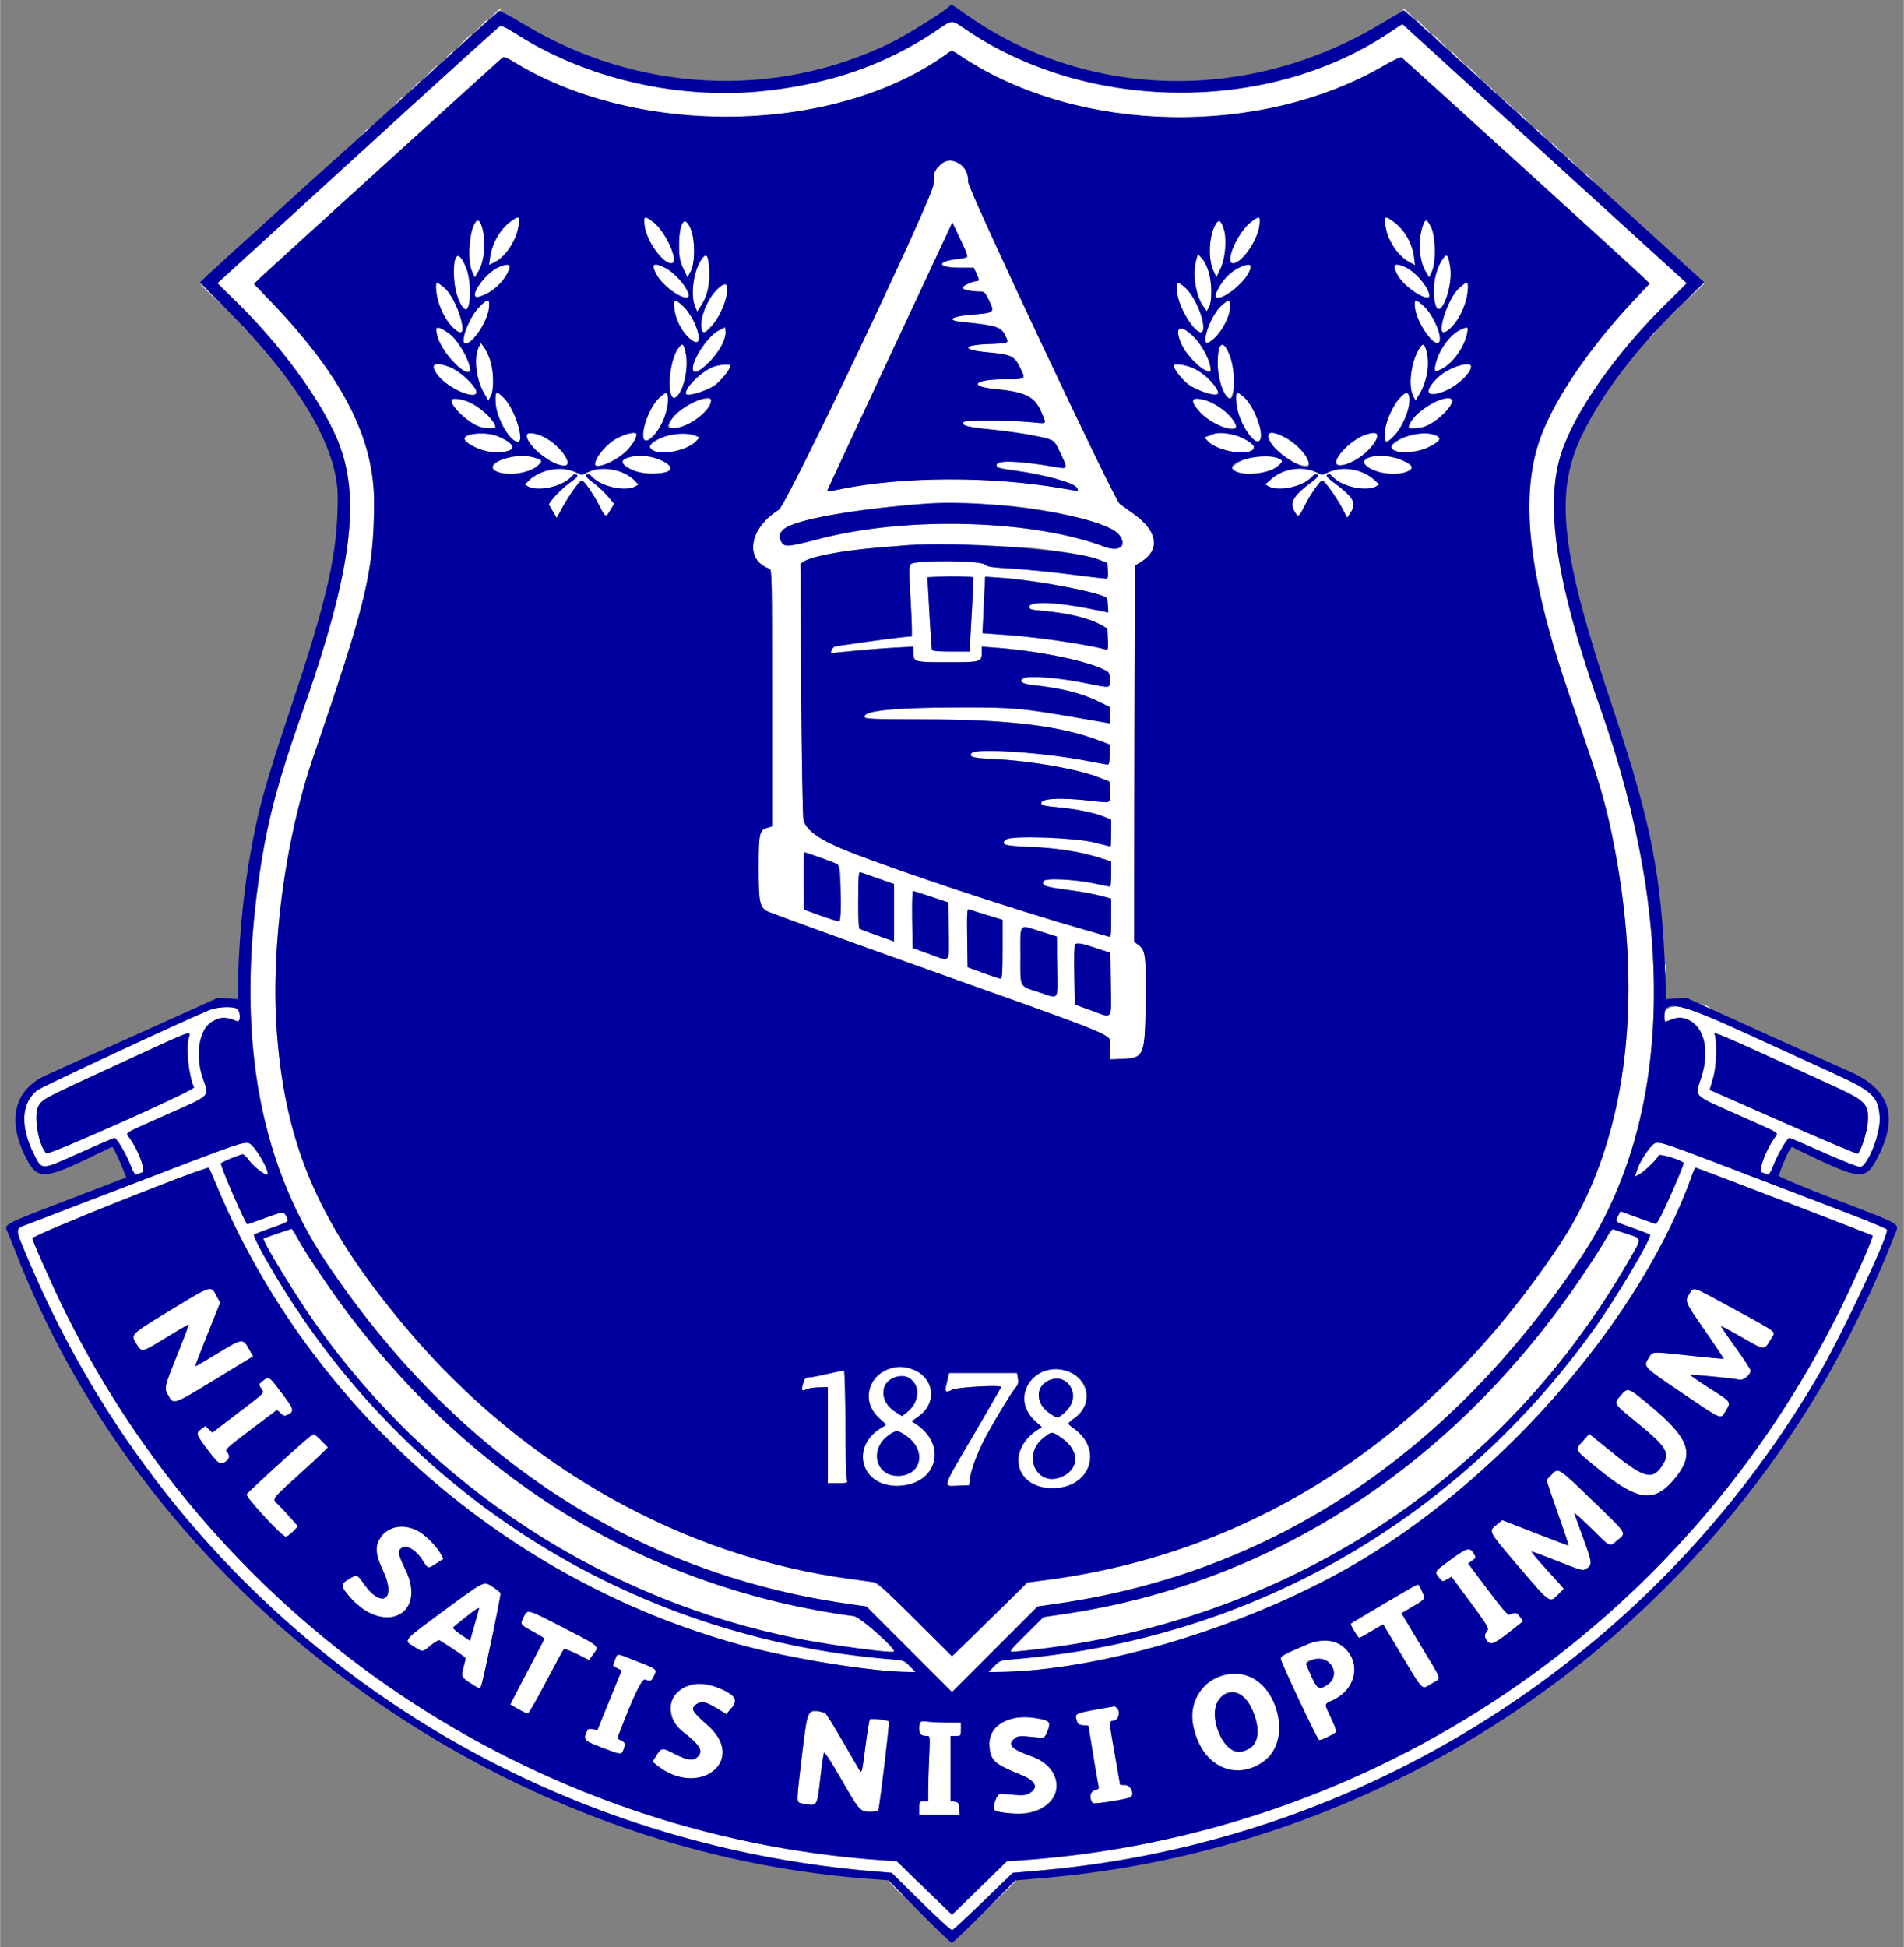 <?xml version="1.0" encoding="UTF-8" standalone="no"?>
<svg
   width="312.729"
   height="319.766"
   viewBox="0 0 400 409.063"
   version="1.1"
   id="svg2"
   sodipodi:docname="everton.svg"
   inkscape:version="1.4.2 (f4327f4, 2025-05-13)"
   xmlns:inkscape="http://www.inkscape.org/namespaces/inkscape"
   xmlns:sodipodi="http://sodipodi.sourceforge.net/DTD/sodipodi-0.dtd"
   xmlns="http://www.w3.org/2000/svg"
   xmlns:svg="http://www.w3.org/2000/svg">
  <rect x="0" y="0" width="400" height="409.063" fill="#808080" stroke="none"/>
  <defs
     id="defs2" />
  <sodipodi:namedview
     id="namedview2"
     pagecolor="#ffffff"
     bordercolor="#000000"
     borderopacity="0.25"
     inkscape:showpageshadow="2"
     inkscape:pageopacity="0.0"
     inkscape:pagecheckerboard="0"
     inkscape:deskcolor="#d1d1d1"
     inkscape:zoom="2.5237205"
     inkscape:cx="156.31683"
     inkscape:cy="159.883"
     inkscape:window-width="1920"
     inkscape:window-height="1009"
     inkscape:window-x="-8"
     inkscape:window-y="-8"
     inkscape:window-maximized="1"
     inkscape:current-layer="g2" />
  <g
     fill-rule="evenodd"
     id="g2">
    <path
       fill="#fff"
       d="m103.733 3.047-1.077 1.172 1.247-1.094c.685-.602 1.307-1.129 1.38-1.172.074-.043-.003-.078-.17-.078-.166 0-.788.527-1.38 1.172m190.984-1.094c.073.043.695.57 1.38 1.172l1.247 1.094-1.077-1.172c-.592-.645-1.214-1.172-1.38-1.172-.167 0-.244.035-.17.078M100.77 5.703l-1.551 1.641 1.64-1.551c.903-.853 1.641-1.591 1.641-1.641 0-.233-.29.027-1.73 1.551m198.136-.078c.847.859 1.61 1.563 1.696 1.563s-.537-.704-1.383-1.563c-.847-.859-1.61-1.562-1.696-1.562s.537.703 1.383 1.562M195.92 6.961c-10.215 6.698-21.497 10.605-34.943 12.103-17.972 2.001-37.478-2.384-52.241-11.744-2.337-1.482-3.376-1.979-3.754-1.794-.287.14-13.753 12.342-29.925 27.115L45.654 59.5l3.997 3.922c9.234 9.061 17.338 20.057 21.033 28.539 5.316 12.199 3.322 27.905-7.387 58.195-4.654 13.165-6.883 21.38-8.434 31.094-5.522 34.574-1.035 62.047 13.731 84.076 27.166 40.528 64.593 65.077 109.056 71.531l4.369.634 8.99 8.987 8.991 8.987 8.991-8.987 8.99-8.987 4.369-.634c44.777-6.5 81.954-31.101 109.769-72.638 18.942-28.288 20.426-69.308 4.169-115.26-9.277-26.224-11.833-42.834-8.271-53.744 2.827-8.657 11.305-20.785 21.795-31.177l4.576-4.534-29.877-27.223-29.878-27.223-3.332 2.185c-25.082 16.441-61.964 16.277-87.408-.389-4.507-2.952-3.282-2.969-7.973.107M97.5 8.594C96.741 9.367 96.19 10 96.276 10s.777-.633 1.537-1.406c.759-.774 1.309-1.406 1.223-1.406s-.777.632-1.536 1.406m204.844.156c.846.859 1.609 1.563 1.695 1.563s-.536-.704-1.383-1.563c-.846-.859-1.609-1.562-1.695-1.562s.536.703 1.383 1.562M93.892 11.953l-1.236 1.328 1.328-1.235c.731-.679 1.329-1.277 1.329-1.328 0-.237-.273 0-1.421 1.235m108.269.039c24.54 16.167 62.683 16.917 88.695 1.744 1.896-1.106 3.386-1.788 3.608-1.651.428.263 48.702 44.161 50.782 46.178l1.339 1.299-3.499 3.735c-8.729 9.315-15.835 19.607-19.012 27.534-5.076 12.664-3.233 29.757 6.092 56.513 5.961 17.101 7.254 21.492 9.015 30.625 6.371 33.037 2.339 62.578-11.367 83.281-26.781 40.453-63.867 64.792-107.619 70.63l-4.371.583-5.49 5.412a1363 1363 0 0 1-7.912 7.744L200 347.953l-7.734-7.703c-6.514-6.486-7.907-7.73-8.828-7.875-.602-.096-2.782-.401-4.844-.679-35.259-4.749-68.535-23.48-92.94-52.315-18.463-21.814-25.717-38.334-27.516-62.662-1.299-17.587 1.729-40.424 7.647-57.656 11.161-32.502 12.74-39.1 12.787-53.438.044-13.559-6.707-26.696-21.776-42.371l-3.467-3.606 1.382-1.344c1.171-1.138 48.579-44.219 50.53-45.919.663-.576.701-.566 3.106.88 26.15 15.716 67.046 14.89 90.403-1.827 1.368-.979.992-1.04 3.411.554m103.933.196c.846.859 1.609 1.562 1.695 1.562s-.536-.703-1.383-1.562c-.846-.86-1.609-1.563-1.695-1.563s.536.703 1.383 1.563M90.313 15.156c-.76.774-1.31 1.407-1.224 1.407s.777-.633 1.536-1.407c.759-.773 1.31-1.406 1.224-1.406s-.777.633-1.536 1.406m219.218.157c.847.859 1.61 1.562 1.696 1.562s-.537-.703-1.383-1.562c-.847-.86-1.61-1.563-1.696-1.563s.537.703 1.383 1.563m3.268 2.89c1.295 1.38 1.576 1.628 1.576 1.393 0-.05-.668-.718-1.484-1.484l-1.485-1.393zm-225.941.156-1.077 1.172 1.172-1.077c.645-.592 1.172-1.119 1.172-1.172 0-.238-.264-.013-1.267 1.077m-3.591 3.282-1.236 1.328 1.328-1.236c.731-.679 1.329-1.277 1.329-1.328 0-.236-.273 0-1.421 1.236m233.282 0c.767.816 1.435 1.484 1.485 1.484.234 0-.014-.281-1.393-1.576l-1.485-1.393zm3.295 3.047c.671.687 1.291 1.25 1.377 1.25s-.393-.563-1.065-1.25-1.291-1.25-1.377-1.25.393.562 1.065 1.25M76.387 27.891l-.918 1.015 1.015-.918c.947-.855 1.16-1.113.918-1.113-.054 0-.511.457-1.015 1.016m247.051.078c.583.601 1.13 1.094 1.216 1.094s-.321-.493-.904-1.094-1.13-1.094-1.216-1.094.32.492.904 1.094m3.437 3.125c.583.601 1.13 1.094 1.216 1.094s-.32-.493-.903-1.094c-.584-.602-1.131-1.094-1.217-1.094s.321.492.904 1.094m2.5 2.129c0 .054.457.511 1.016 1.015l1.015.918-.918-1.015c-.855-.947-1.113-1.16-1.113-.918m-132.072 1.643c-1.062 1.126-1.127 1.338-1.187 3.884-.061 2.598-30.844 67.326-32.507 68.353-6.234 3.85-7.292 10.497-1.968 12.372.515.182.547 1.759.547 27.169v26.977l-1.012.299c-1.649.488-1.791 1.148-1.796 8.356-.005 6.997.204 8.177 1.61 9.083.401.259 14.369 5.344 31.041 11.301 46.063 16.458 41.094 14.334 41.094 17.567v2.337l2.631-.11c4.663-.195 4.811-.568 4.935-12.454.099-9.383-.042-10.413-1.571-11.526l-.839-.611v-10.885c0-5.986.035-23.766.078-39.511l.079-28.626 1.409-.891c4.001-2.529 3.313-6.47-1.756-10.051a221 221 0 0 1-2.842-2.031c-1.165-.874-31.927-66.2-31.853-67.642.193-3.715-3.723-5.874-6.093-3.36m135.822 1.794c0 .054.457.511 1.016 1.016l1.015.918-.918-1.016c-.855-.947-1.113-1.159-1.113-.918m-225.863 9.885c-2.213 1.603-3.938 4.617-4.329 7.565l-.209 1.573 1.264-.645c2.338-1.193 4.61-4.755 4.969-7.791.225-1.898.054-1.969-1.695-.702m28.139.789c.323 3.125 3.734 7.979 5.608 7.979 1.852 0-1.175-6.798-3.909-8.778-1.743-1.262-1.904-1.187-1.699.799m127.522-.78c-2.838 2.086-5.783 8.759-3.868 8.759 1.848 0 5.224-4.885 5.548-8.026.2-1.931.042-2-1.68-.733m28.12.693c.358 3.031 2.473 6.36 4.903 7.723l1.34.75-.191-1.61c-.353-2.979-2.02-5.873-4.362-7.569-1.743-1.263-1.915-1.191-1.69.706m-191.705.644c-.969 2.149-1.063 7.158-.173 9.14l.562 1.25.742-1.225c1.126-1.856 1.598-5.036 1.128-7.589-.676-3.668-1.164-4.008-2.259-1.576m43.871-.507c-.935 2.094-.767 6.694.331 9.022l.884 1.875.671-1.25c1.309-2.439.739-9.128-.893-10.482-.373-.31-.546-.165-.993.835m112.315-.481c-1.522 2.323-1.821 7.276-.604 9.982l.629 1.396.875-1.869c1.768-3.775.957-12.343-.9-9.509m43.505.206c-1.179 3.064-.952 7.549.502 9.948l.742 1.224.563-1.25c.899-1.997.802-7.335-.17-9.297-.844-1.704-1.173-1.83-1.637-.625m-95.75 6.904c-.089.089-1.074.272-2.187.406-4.586.552-4.147 1.831.629 1.831h2.851l.526 1.104c.648 1.357.661 1.709.065 1.709-.848 0-2.975.999-2.975 1.397 0 .387 1.944.79 3.806.79.806 0 1.011.218 1.826 1.943 1.175 2.484 1.134 2.518-3.534 2.901-4.499.369-5.669 1.189-2.195 1.539 7.299.736 8.212 1.023 9.103 2.856.821 1.69.991 1.606-3.642 1.794-5.503.224-5.531 1.21-.049 1.73 5.007.475 5.581.743 6.772 3.162 1.276 2.596 1.391 2.513-3.452 2.513-6.114 0-7.466 1.501-1.828 2.028 6.325.592 8.357 1.575 9.696 4.692 1.235 2.875 1.478 2.614-2.128 2.281-4.599-.425-13.657-.468-14.059-.066-.708.704.641 1.108 5.206 1.557 5.123.505 10.858 1.447 12.711 2.089 1.09.378 1.319.668 2.47 3.14 1.525 3.277 1.598 3.175-1.839 2.585-6.981-1.199-11.677-1.339-11.677-.35 0 .641.111.675 4.063 1.243 6.447.928 12.247 2.557 12.804 3.598.409.764.52.757-2.804.171-14.992-2.643-33.767-2.592-46.954.128-1.504.31-2.734.49-2.734.399s5.437-11.778 12.082-25.971 12.566-26.86 13.158-28.149l1.077-2.344 1.687 3.566c.928 1.961 1.614 3.638 1.525 3.728m-107.659.535c-.912 2.762.189 8.765 1.889 10.304 1.422 1.287 1.681-5.708.327-8.814-1.092-2.503-1.739-2.938-2.216-1.49m51.941-.335c-1.802 2.29-2.614 7.608-1.552 10.162l.454 1.094.961-1.504c2.145-3.359 2.273-12.468.137-9.752m103.75.394c-.845 2.819-.125 7.484 1.509 9.778l.715 1.005.474-.898c1.149-2.179.282-8.214-1.459-10.163l-.865-.969zm51.674 0c-1.629 2.462-2.232 6.629-1.374 9.495.985 3.287 3.745-3.899 3.076-8.009-.448-2.754-.711-2.984-1.702-1.486m-198.514 1.667c-2.941 1.456-6.309 6.674-3.924 6.08 2.745-.685 5.713-3.447 6.475-6.026.275-.931-.735-.953-2.551-.054m32.719-.258c.018 2.282 6.202 7.571 7.425 6.349.359-.36-1.336-3.373-2.476-4.403-2.034-1.838-4.956-2.987-4.949-1.946m122.781.386c-2.119 1.104-5.3 5.248-4.581 5.967.89.89 5.109-1.939 6.495-4.355 1.488-2.596.91-3.083-1.914-1.612m33.016-.074c.838 2.717 4.699 6.151 6.935 6.169 1.037.008-.412-2.942-2.3-4.683-2.24-2.064-5.096-2.98-4.635-1.486M91.644 61.172c.319 3.394 2.502 7.39 4.675 8.552 2.211 1.183-.429-7.083-2.951-9.242-1.746-1.495-1.922-1.425-1.724.69m59.185-.557c-2.326 2.143-4.121 6.829-3.369 8.791.283.738.316.722 1.998-.998 3.525-3.603 4.821-10.974 1.371-7.793m96.511-.922c-.854 1.383 1.46 7.245 3.637 9.212 1.596 1.442 1.994 1.162 1.699-1.195-.439-3.518-4.42-9.499-5.336-8.017m59.226.809c-2.501 2.26-5.04 10.376-2.885 9.222 2.173-1.162 4.356-5.158 4.675-8.552.202-2.152-.046-2.245-1.79-.67m49.362.982-2.022 2.11 2.11-2.022c1.959-1.879 2.252-2.197 2.022-2.197-.048 0-.997.949-2.11 2.109m-313.74-1.711c0 .048 1.089 1.138 2.421 2.422l2.422 2.336-2.336-2.422c-2.169-2.249-2.507-2.564-2.507-2.336m58.301 4.925c-2.088 2.233-3.991 7.49-2.71 7.49 1.545 0 4.592-4.602 4.928-7.441.253-2.133-.258-2.144-2.218-.049m41.159.106c.271 2.622 2.075 5.747 3.958 6.856 2.541 1.496.64-4.867-2.228-7.458-1.668-1.507-1.938-1.413-1.73.602m114.927-.559c-2.358 2.13-4.571 8.732-2.568 7.66 2.046-1.095 4.43-5.105 4.43-7.452.001-1.618-.268-1.648-1.862-.208m40.718.502c.346 2.929 3.775 7.976 4.932 7.261 1.071-.662-.908-5.666-3.006-7.6-1.87-1.723-2.165-1.671-1.926.339m53.323 1.737-2.022 2.11 2.109-2.022c1.959-1.879 2.252-2.197 2.022-2.197-.048 0-.997.949-2.109 2.109M50.938 68.535c0 .054.457.511 1.015 1.016l1.016.918-.918-1.016c-.856-.947-1.113-1.159-1.113-.918m40.625.606c0 3.112 5.693 10.269 7.072 8.89.464-.464-1.186-4.502-2.596-6.355-1.314-1.725-4.476-3.517-4.476-2.535m59.446.268c-2.622 1.302-6.402 7.489-5.269 8.623 1.287 1.286 6.968-5.785 6.702-8.341l-.098-.945zm96.494.373c.007 2.4 2.811 6.419 5.418 7.766 1.487.768 1.555.702 1.145-1.127-.924-4.122-6.573-9.836-6.563-6.639m59.455-.568c-2.244.975-4.69 4.301-5.348 7.272-.353 1.593-.186 1.75 1.165 1.096 2.415-1.17 4.954-4.718 5.481-7.66.232-1.298.156-1.34-1.298-.708m39.741 1.489-.918 1.016 1.016-.918c.947-.856 1.159-1.113.918-1.113-.054 0-.511.457-1.016 1.015m-246.082 2.125c-1.136 2.123-.655 6.768 1.001 9.668l.96 1.682.49-.917c1.17-2.193.339-8.081-1.471-10.421l-.583-.755zm41.752.52c-2.242 3.404-2.294 12.283-.057 9.812 1.467-1.621 2.347-6.067 1.76-8.894-.463-2.231-.74-2.38-1.703-.918m113.836-.342c-.959 2.313-.195 7.997 1.337 9.945.885 1.125 1.094 1.015 1.531-.806.954-3.978-1.614-12.163-2.868-9.139m41.816.502c-1.64 2.867-2.179 7.688-1.089 9.746l.482.91.883-1.506c1.565-2.671 2.121-6.295 1.377-8.975-.46-1.656-.786-1.69-1.653-.175M90.938 76.984c0 1.401 3.07 4.262 5.609 5.227 4.014 1.524 4.6.437 1.446-2.683-2.433-2.405-7.055-4.072-7.055-2.544m58.956.062c-2.396.879-5.831 4.172-5.831 5.59 0 .809 4.108-.333 6.082-1.691 1.286-.885 3.293-3.402 3.293-4.131 0-.397-2.225-.251-3.544.232m96.669-.277c0 .712 1.785 3.028 3.042 3.947 2.165 1.582 6.333 2.785 6.333 1.828 0-.523-1.632-2.713-2.762-3.707-1.754-1.543-6.613-3.062-6.613-2.068m58.437.596c-3.477 1.612-6.34 5.448-4.066 5.448 2.899 0 8.129-3.75 8.129-5.829 0-.697-2.177-.493-4.063.381M104.112 84.63c.186 3.285 2.989 8.183 4.684 8.183 1.469 0-.596-6.722-2.765-9.003-1.779-1.87-2.064-1.748-1.919.82m34.542-1.204c-3.045 2.674-5.046 10.865-2.15 8.803 1.972-1.404 3.809-5.346 3.809-8.177 0-1.803-.223-1.886-1.659-.626m121.105 1.249c.296 4.136 4.422 10.107 5.105 7.387.471-1.877-1.601-6.952-3.53-8.646-1.566-1.375-1.753-1.226-1.575 1.259m34.349-.97c-2.305 2.304-4.426 9.108-2.84 9.108 1.947 0 5.444-7.071 4.771-9.646-.243-.929-.55-.844-1.931.538m-199.215.279c-.573.927 2.98 4.483 5.554 5.558 1.185.495 3.616.625 3.616.193 0-2.418-8.094-7.493-9.17-5.751m51.481.209c-4.09 1.28-7.865 6.06-4.533 5.74 3.095-.298 7.534-3.747 7.534-5.855 0-.436-1.414-.382-3.001.115m104.251.157c0 1.827 4.717 5.312 7.559 5.585 1.825.175 1.929-.191.584-2.048-2.056-2.838-8.143-5.482-8.143-3.537m51.873-.308c-2.373.722-4.756 2.464-5.795 4.237-.994 1.696-.986 1.721.495 1.721 2.382 0 5.601-1.937 7.18-4.322 1.236-1.866.625-2.398-1.88-1.636M98.844 91.264c-1.99.614-1.669 1.338 1.237 2.789 3.968 1.984 9.847.83 6.56-1.287-2.444-1.574-5.597-2.181-7.797-1.502m11.781.212c0 2.12 5.237 6.324 7.891 6.333 2.14.008-.836-4.248-4.154-5.941-1.893-.965-3.737-1.159-3.737-.392m20.938-.246c-3.036.926-6.563 4.307-6.563 6.29 0 1.935 6.743-1.998 8.148-4.752.95-1.862.597-2.205-1.585-1.538m8.96.139c-1.584.443-4.081 2.003-4.059 2.537.083 2.063 7.565 1.135 9.753-1.21l.749-.802-.905-.364c-1.387-.557-3.865-.629-5.538-.161M255 91.163l-1.217.454-.749.277.749.802c2.19 2.347 9.655 3.286 9.655 1.215 0-1.533-6.255-3.569-8.438-2.748m11.25.06c0 2.299 5.124 6.577 7.891 6.586.938.004 1.012-.179.555-1.38-1.027-2.701-8.446-7.274-8.446-5.206m20.935.006c-4.031 1.227-8.708 6.954-5.305 6.498 2.372-.319 4.757-1.914 6.598-4.415 1.515-2.058 1.057-2.797-1.293-2.083m8.823.274c-1.567.502-3.82 1.99-3.82 2.523 0 1.935 8.185.817 9.996-1.365 1.194-1.439-2.9-2.207-6.176-1.158m-188.591 4.462c-5.096 1.201-5.145 3.55-.073 3.549 2.985 0 6.406-1.418 6.406-2.655 0-.829-4.133-1.412-6.333-.894m25.552-.148c-2.869.715-2.954 1.427-.332 2.768 2.915 1.491 9.64.998 8.306-.609-1.15-1.386-5.908-2.674-7.974-2.159m129.782.227c-1.715.483-4.104 1.974-3.842 2.397 1.304 2.111 10.466.759 10.466-1.544 0-.911-4.406-1.478-6.624-.853m25.374-.069c-2.367.717-2.017 1.873.906 3.002 3.091 1.192 8.711.311 7.381-1.158-1.366-1.51-5.991-2.539-8.287-1.844m-174.203 3.242c-1.023.42-2.272 1.176-2.775 1.679l-.914.914.743.405c2.045 1.112 7.006.041 8.884-1.919.663-.693.97-.828 1.284-.567.326.271.135.54-.912 1.283-1.635 1.16-3.517 2.923-4.347 4.073l-.624.865.84 1.435.841 1.435 1.244-2.301c1.314-2.43 3.587-5.581 4.025-5.581.454 0 2.386 2.756 3.625 5.169 1.397 2.722 1.396 2.721 2.404 1.03l.775-1.3-1.299-1.54c-.714-.847-2.106-2.147-3.092-2.888-1.394-1.049-1.702-1.423-1.386-1.685.305-.254.622-.112 1.277.572 1.873 1.955 6.838 3.032 8.874 1.924l.732-.398-.732-.786c-2.164-2.32-6.627-3.239-9.573-1.972l-1.628.7-1.543-.663c-2.078-.894-4.362-.855-6.723.116m155.983-.24c-.826.275-2.087 1.019-2.801 1.653l-1.299 1.152.77.418c2.071 1.127 7.019.069 8.91-1.904.655-.684.972-.826 1.277-.572.316.262.001.642-1.417 1.708-3.591 2.699-4.453 4.176-3.439 5.894.867 1.469.879 1.463 2.238-1.155 1.334-2.57 3.207-5.233 3.679-5.233.446 0 3.083 3.703 4.238 5.951l.967 1.883.83-1.255c1.211-1.83.449-3.123-3.615-6.131-1.394-1.031-1.699-1.398-1.381-1.661.307-.255.621-.115 1.278.571 1.887 1.969 6.839 3.031 8.903 1.909l.761-.414-1.103-1.011c-2.387-2.188-6.462-2.92-9.346-1.679l-1.542.663-1.543-.663c-1.843-.793-4.221-.839-6.365-.124m-56.155 7.441c10.312 1.211 19.632 3.781 21.321 5.88 1.865 2.317.143 3.755-3.054 2.551-15.138-5.703-41.504-6.433-59.829-1.658-6.419 1.673-7.279 1.763-7.932.83-.759-1.084-.617-1.997.452-2.897 2.335-1.965 14.784-4.184 29.823-5.316 3.246-.244 15.166.134 19.219.61m3.518 8.729c6.362.675 11.486 1.589 13.604 2.428l1.784.707.095 1.64c.076 1.321-.001 1.641-.395 1.641-.27 0-3.758-.417-7.751-.925-3.994-.509-9.477-1.05-12.185-1.204-4.15-.234-5.027-.371-5.58-.872-.926-.838-14.619-.917-15.447-.089-.453.453-.47 1.091-.168 6.227.186 3.148.338 6.452.338 7.343v1.621l-2.11.212c-2.629.265-13.111 1.723-14.062 1.957-.537.131-1.103 1.358-.625 1.354.043-.001 2.117-.204 4.609-.453s6.324-.551 8.516-.67l3.984-.218v1.08c0 2.171.069 2.192 7.188 2.192s7.187-.021 7.187-2.191v-1.079l2.891.215c8.89.66 19.02 2.708 22.812 4.611 1.119.562 1.172.66 1.172 2.145 0 1.856.465 1.803-5.469.614-5.397-1.082-11.512-1.546-12.613-.956-1.087.582-.316 1.2 1.776 1.424 6.2.665 10.341 1.699 14.04 3.505l2.266 1.106v3.445l-1.016-.175-6.522-1.127c-10.895-1.882-12.781-2.046-23.399-2.04-14 .008-20.811.662-20.558 1.976.088.452 1.384.506 12.749.533 17.868.043 28.62 1.378 36.949 4.587l1.797.692v2.111c0 1.481-.117 2.111-.391 2.11-.214-.001-2.15-.346-4.3-.767-9.021-1.767-23.406-2.739-24.315-1.644-.668.805.311 1.057 4.944 1.274 7.483.351 17.281 2.069 21.772 3.819l2.242.873.115 2.051c.148 2.621.374 2.502-3.817 2.023-6.463-.737-10.625-.549-10.625.482 0 .459.57.592 3.919.917 3.946.383 7.432 1.126 9.597 2.046l1.172.498v2.808c0 1.545-.062 2.809-.137 2.809s-1.587-.369-3.359-.819c-4.029-1.023-17.392-1.499-18.508-.659-1.419 1.067-.489 1.368 4.865 1.574 5.545.214 10.637 1.002 14.629 2.263l2.51.793v2.642c0 1.454-.106 2.641-.235 2.639s-1.57-.287-3.203-.633c-4.348-.92-10.541-1.197-10.814-.483-.354.92.309 1.166 4.768 1.772 4.089.556 5.552.831 8.312 1.562l1.172.31v4.072c0 3.73-.046 4.058-.547 3.911-.301-.089-2.586-.742-5.078-1.451-14.509-4.131-39.62-12.468-49.844-16.548-5.768-2.301-8.635-4.331-9.177-6.497-.162-.647-.372-12.891-.472-27.493l-.179-26.327.72-.471c1.705-1.118 8.297-2.339 15.983-2.96 2.234-.181 4.695-.383 5.469-.449 3.41-.293 22.604.125 26.955.586m-12.763 6.159c.039.055-.106 3.124-.321 6.819s-.401 7.176-.413 7.734l-.021 1.016h-3.916c-2.856 0-3.951-.106-4.045-.391-.072-.214-.314-3.725-.539-7.801l-.409-7.41 2.502-.124c2.533-.125 7.034-.026 7.162.157m13.151.902c4.663.676 11.687 2.146 13.75 2.878 1.212.429 1.253.49 1.343 2.015l.093 1.572-3.64-.74c-7.347-1.493-12.952-1.688-12.952-.451 0 .492.341.61 2.266.783 5.959.534 10.22 1.549 12.89 3.071l1.25.713.093 2.282c.083 2.071.04 2.268-.469 2.121-3.559-1.026-14.057-2.579-20.657-3.055l-5.217-.376.28-5.929.28-5.93 3.158.206c1.736.113 5.126.491 7.532.84m-45.318 57.954c4.712 1.706 4.225.842 4.225 7.487 0 3.163-.106 5.816-.235 5.894s-1.851-.443-3.828-1.157l-3.594-1.299-.085-6.012c-.048-3.429.037-6.012.197-6.012.156 0 1.649.494 3.32 1.099m12.271 4.43 3.204 1.109v12.074l-3.489-1.244c-1.919-.685-3.607-1.318-3.75-1.406-.592-.366-.31-12.086.285-11.854.301.116 1.989.711 3.75 1.321m11.026 3.795 3.584 1.199.085 5.988c.099 7.013.544 6.521-4.304 4.76l-3.281-1.192-.085-5.977c-.047-3.288.028-5.977.167-5.977.138 0 1.864.539 3.834 1.199m11.715 3.846 3.275.998v6.197c0 4.759-.091 6.193-.391 6.179-.214-.011-1.867-.555-3.671-1.211l-3.282-1.192-.085-6.169c-.075-5.451-.028-6.148.397-5.985.265.102 1.956.634 3.757 1.183m11.4 3.497 3.281 1.031.085 6.063c.107 7.629.469 7.054-3.584 5.71-4.559-1.512-4.157-.759-4.157-7.791 0-7.07-.468-6.534 4.375-5.013m11.946 3.58 2.585.846.085 6.641c.098 7.763.562 7.179-4.303 5.412l-3.282-1.192-.085-6.046c-.112-7.932-.52-7.469 5-5.661m119.081 4.284c.002.859.063 1.174.135.699s.07-1.179-.005-1.563c-.074-.384-.132.004-.13.864m8.348 7.812c.43.246.922.447 1.094.447s-.039-.201-.469-.447c-.43-.245-.922-.446-1.094-.446s.039.201.469.446m-314.062.75c-4.6 1.847-35.344 16.162-36.25 16.879-3.381 2.673-3.645 7.587-.72 13.421 1.721 3.435 1.359 3.444 9.582-.235 3.883-1.737 7.193-3.158 7.356-3.158.465 0 2.442 3.351 3.365 5.702.651 1.661.947 2.09 1.33 1.931a12 12 0 0 1 1.04-.362c.917-.264-.573-4.455-2.594-7.294-.847-1.189-1.758-.621 7.851-4.897 9.444-4.202 8.934-3.699 7.61-7.496-1.697-4.871-.877-10.318 1.799-11.95 1.826-1.114 2.909-1.147 5.334-.164.842.341.787-2.195-.058-2.647-.942-.504-4.092-.353-5.645.27m306.328-.288c-.568.242-.703.548-.703 1.593 0 1.108.078 1.262.546 1.072 1.724-.699 2.382-.831 3.289-.659 4.27.807 5.957 6.323 3.862 12.626-1.324 3.983-1.869 3.435 7.581 7.632 9.575 4.254 8.71 3.717 7.877 4.888-1.938 2.721-3.5 7.06-2.632 7.308.314.09.792.256 1.063.368.383.159.679-.27 1.33-1.931.911-2.321 2.898-5.702 3.352-5.702.155 0 3.463 1.411 7.35 3.136 3.947 1.751 7.302 3.062 7.597 2.968 1.673-.531 4.239-7.224 4.017-10.479-.295-4.328-1.469-5.442-9.688-9.197l-18.044-8.247c-12.736-5.821-14.456-6.371-16.797-5.376m34.453 16.108c7.197 3.279 7.843 3.942 7.579 7.784-.143 2.085-1.472 6.189-2.136 6.6-.149.091-7.207-2.886-15.686-6.616l-15.416-6.782.743-2.528c.748-2.547.89-7.843.248-9.312-.154-.352 3.208 1.041 9.874 4.093 5.558 2.544 12.216 5.587 14.794 6.761M39.666 217.889c-.658 2.294-.083 7.962 1.071 10.554.251.562-30.595 14.334-31.045 13.861-1.717-1.806-2.741-8.213-1.601-10.021.904-1.435.795-1.378 16.659-8.696 16.035-7.398 15.325-7.127 14.916-5.698m59.543 8.049c.82 2.773.947 5.686.94 21.562-.004 11.01-.13 17.571-.369 19.214-.199 1.372-.335 2.523-.301 2.557s6.198.106 13.697.161l13.635.099.969-3.465c1.364-4.874 1.163-5.71-.981-4.075-2.683 2.047-4.421 2.538-8.986 2.539-7.498.002-7.922-.52-8.075-9.967l-.106-6.53 6.85.163 6.851.163.697-2.659c.831-3.17.825-3.179-2.155-2.862-1.289.136-4.581.257-7.315.268l-4.972.019.209-6.461c.114-3.553.264-6.516.332-6.585s1.804-.129 3.858-.137c4.735-.016 6.762.521 8.7 2.307.763.704 1.463 1.205 1.554 1.114.167-.167 1.869-6.139 2.062-7.234.1-.569-.354-.59-13.564-.625-12.014-.031-13.651.021-13.53.434m122.822 3.972c-.859.451-2.681 1.28-4.048 1.843l-2.485 1.023.089 2.815.089 2.815-1.966.094-1.966.094-.363 1.256a46 46 0 0 0-.593 2.306l-.23 1.049 2.377-.223c1.308-.123 2.4-.176 2.428-.118.027.058.133 4.886.234 10.73l.184 10.625.832 1.775c1.887 4.024 6.592 5.264 13.419 3.537l2.064-.522.575-2.308c.683-2.743.577-2.918-1.35-2.227-6.348 2.275-7.624.075-7.498-12.931l.083-8.574 4.233.081 4.232.081.645-2.449.645-2.448-4.997.144-4.996.144.188-1.995c.778-8.251.843-8.015-1.825-6.617m-52.343 7.806c-16.406 2.746-16.928 28.924-.646 32.313 3.545.738 12.412-.359 13.647-1.688.659-.709 1.728-5.528 1.227-5.528-.081 0-1.03.457-2.11 1.015-7.235 3.744-15.839-1.425-15.865-9.531l-.003-1.172h9.024c10.679 0 9.894.309 9.855-3.878-.074-8.02-6.563-12.965-15.129-11.531m33.763.277c-1.766.766-2.99 1.866-5.073 4.561l-1.972 2.55-.089-3.536-.088-3.535-2.85.202c-1.568.111-3.508.203-4.311.203h-1.462l.479 2.109c.529 2.336.733 22.664.267 26.702l-.241 2.093 5.007-.003c2.754-.001 5.007-.1 5.007-.218s-.208-1.199-.463-2.402c-.541-2.554-.668-15.269-.169-17.006 1.111-3.876 4.987-5.754 7.282-3.529 1.335 1.293 1.693 1.264 2.08-.168.174-.645.735-2.649 1.247-4.453.853-3.011.888-3.314.417-3.672-.7-.533-3.746-.472-5.068.102m43.268-.034c-15.152 3.31-17.162 26.961-2.672 31.437 10.475 3.235 20.59-2.142 22.67-12.052 2.791-13.29-6.532-22.326-19.998-19.385m38.872.259c-1.964.828-3.122 1.584-5.513 3.6l-1.64 1.383v-5.348l-4.61.179c-5.485.212-4.86-.173-4.234 2.614.58 2.576.796 20.193.318 25.816l-.244 2.868h5.01c2.755 0 5.009-.095 5.009-.212s-.217-1.337-.482-2.712c-.64-3.317-.793-16.276-.215-18.179 1.493-4.914 9.04-6.398 11.479-2.257.676 1.147.95 16.365.384 21.276l-.241 2.089 5.163-.003c2.839-.002 5.163-.029 5.163-.059s-.222-1.039-.493-2.242c-.357-1.587-.557-4.972-.729-12.343-.297-12.704-.738-14.187-4.856-16.337-2.008-1.048-6.928-1.119-9.269-.133m-154.852-.172-4.104.097 1.373 2.09c1.724 2.625 3.113 6.193 6.478 16.642 2.432 7.555 2.868 9.023 3.454 11.628l.191.847 3.787-.083 3.787-.084.564-2.222c.311-1.223 2.21-6.066 4.22-10.764 4.846-11.323 5.743-13.233 7.464-15.893 1.772-2.739 2.082-2.508-3.046-2.276l-4.282.193v1.215c0 2.475-1.063 6.196-3.897 13.648l-2.908 7.646-.796-2.631c-2.313-7.643-4.279-14.817-4.586-16.727-.616-3.839-.452-3.568-2.116-3.491-.813.037-3.325.112-5.583.165M29.531 248.069a11268 11268 0 0 1-23.396 8.974c-3.119 1.175-3.077.75-.652 6.575 30.589 73.486 98.341 122.791 177.955 129.502l3.906.33 4.062 4.016c5.316 5.256 8.28 8.003 8.636 8.003.159 0 3.083-2.705 6.498-6.01l6.21-6.01 5.578-.486c67.981-5.925 128.782-44.496 163.536-103.744 4.944-8.429 15.032-29.803 14.59-30.913-.074-.186-3.701-1.702-8.06-3.369s-14.915-5.71-23.457-8.984c-15.064-5.774-16.22-6.16-17.238-5.77-.826.317-3.032 3.528-3.642 5.301l-.585 1.702.97-.502c1.004-.519 3.996-3.454 3.996-3.92 0-.493 4.334.738 5.281 1.5.169.136-1.9 5.112-3.922 9.431-1.361 2.906-1.756 3.507-2.212 3.357-.304-.101-2.03-.723-3.835-1.384l-3.281-1.2-.517.969c-.677 1.267-.797 1.168 3.086 2.532 1.852.651 3.485 1.288 3.629 1.415.519.46-7.07 13.255-11.707 19.737-29.098 40.667-72.763 65.465-122.347 69.482-2.435.197-2.595.258-3.736 1.426l-1.191 1.221h1.255c22.133 0 54.379-9.836 77.153-23.533 30.877-18.571 59.054-51.478 69.555-81.233.228-.644.51-1.171.628-1.171.256 0 36.948 14.085 37.134 14.255.261.238-3.262 8.275-6.696 15.276-32.701 66.665-98.251 110.826-172.12 115.957l-3.062.213-5.763 5.617-5.763 5.618-5.806-5.62-5.805-5.62-3.026-.21c-73.53-5.103-139.153-49.167-171.759-115.33-2.586-5.248-6.304-13.563-6.847-15.313-.181-.584 36.668-15.301 37.103-14.818.065.072.845 1.869 1.735 3.994 19.495 46.566 61.003 82.862 110.068 96.248 10.739 2.93 27.799 5.661 35.409 5.669l1.235.001-1.191-1.221c-1.141-1.168-1.301-1.229-3.736-1.426-55.904-4.529-104.566-35.843-132.077-84.992-1.23-2.198-2.12-4.098-1.977-4.222s1.386-.624 2.761-1.112c4.773-1.692 4.613-1.587 4.059-2.658-.605-1.17-.562-1.173-4.668.322-1.881.686-3.472 1.247-3.536 1.247-.393 0-5.788-12.416-5.557-12.79.196-.317 4.07-1.901 4.627-1.891.213.003.782.565 1.265 1.248.884 1.249 3.552 3.326 3.867 3.011.604-.604-2.615-6.109-3.85-6.583-1.051-.403-2.59.13-22.77 7.886m223.902-6.348c5.591 2.923 6.572 19.018 1.433 23.53a6.11 6.11 0 0 1-7.646.362c-5.828-4.222-4.932-22.895 1.163-24.234.46-.101.976-.236 1.148-.3.545-.203 3.086.215 3.902.642m-79.392-.013c3.009 1.556 3.764 6.055 1.177 7.011-.378.14-2.64.349-5.028.465l-4.341.211.206-1.752c.593-5.048 4.331-7.826 7.986-5.935M58.281 259.13c-1.547.526-2.864 1-2.927 1.054-.395.337 6.752 12.065 10.957 17.981 24.52 34.497 60.841 58.104 101.814 66.176 6.755 1.33 19.208 2.992 19.672 2.625.587-.466-7.096-7.274-8.407-7.45-42.551-5.715-79.082-27.581-106.304-63.63-3.549-4.699-8.876-12.598-10.45-15.493-.676-1.245-1.3-2.254-1.386-2.241s-1.422.452-2.969.978m279.232.943c-.59 1.077-2.575 4.208-4.411 6.958-26.88 40.266-65.268 65.51-109.563 72.046l-4.32.638-3.516 3.497c-3.974 3.953-3.934 3.889-2.344 3.742 54.781-5.05 101.696-34.905 128.731-81.917 2.987-5.193 3.009-4.746-.296-5.839a300 300 0 0 1-2.891-.967c-.174-.064-.799.766-1.39 1.842M35.891 275.176c-8.632 5.251-8.525 5.145-7.243 7.174 1.15 1.821 1.074 1.837 6.345-1.404 2.489-1.53 4.569-2.738 4.623-2.684.055.055-1.032 2.93-2.415 6.391-2.803 7.017-2.778 6.893-1.797 8.626 1.044 1.843 1.046 1.842 9.725-3.452l8.02-4.892-.907-1.608c-1.235-2.192-1.436-2.161-6.617 1.015-2.492 1.528-4.573 2.739-4.625 2.692s1.105-3.078 2.57-6.736l2.664-6.649-.813-1.494c-1.169-2.148-.885-2.238-9.53 3.021m319.072-3.398c-1.016 1.645-1.033 1.607 3.324 7.88 2.177 3.136 3.91 5.742 3.851 5.792s-3.13-.234-6.825-.631c-8.722-.935-7.972-.975-8.929.472-1.198 1.809-1.236 1.77 7.031 7.36 8.699 5.882 8.035 5.613 9.183 3.714 1.144-1.895 1.235-1.772-3.509-4.786-2.257-1.433-4.039-2.671-3.96-2.749.141-.142 9.058.743 10.426 1.034.754.161 2.258-1.128 2.258-1.936 0-.23-1.421-2.398-3.158-4.818s-3.108-4.446-3.047-4.503 2.054 1.015 4.429 2.383c4.804 2.767 4.607 2.756 6.023.339 1.028-1.754 1.883-1.063-8.005-6.471-8.808-4.817-8.155-4.596-9.092-3.08m-168.124 15.841c-4.928 1.761-5.921 6.985-1.986 10.449 1.392 1.225 1.416 1.275.764 1.624-7.305 3.909-4.865 12.912 3.373 12.447 8.033-.454 10.099-8.767 3.252-13.09l-.726-.459 1.415-.996c5.963-4.204.911-12.478-6.092-9.975m-12.933 1.003c-1.718.405-3.506.74-3.972.745-.714.007-.905.203-1.222 1.26-.436 1.456-.278 1.752.664 1.248.374-.2 1.546-.388 2.605-.416l1.925-.053v20.157h2.143c1.934 0 2.117-.054 1.875-.547-.147-.301-.289-5.605-.315-11.787s-.167-11.263-.313-11.292-1.671.28-3.39.685m44.966-.362c-4.354 1.895-5.028 7.002-1.362 10.308l1.358 1.225-.762.494c-6.799 4.408-4.884 12.33 2.988 12.361 7.855.03 10.797-7.956 4.6-12.492-1.58-1.156-1.587-1.035.132-2.3 5.946-4.376-.023-12.613-6.954-9.596m-19.678 1.037a85 85 0 0 1-.448 1.872c-.324 1.28-.031 1.459 1.294.786 1.064-.539 10.273-1.05 10.273-.57 0 .112-2.602 4.643-5.782 10.067-6.762 11.537-6.526 10.79-3.363 10.671l2.419-.092.24-1.671c.287-2.006 1.682-5.595 3.418-8.797 1.945-3.586 5.206-8.957 6.044-9.952.602-.716.713-1.116.564-2.032l-.185-1.141h-14.281zm-7.942.464c2.331 1.456 1.934 4.908-.805 7l-.96.733-1.445-.917c-3.094-1.962-3.323-5.783-.424-7.076 1.023-.456 2.676-.338 3.634.26m-136.062.34c-.898.719-.9.728-.342 1.58.68 1.039 1.159.543-5.284 5.476l-4.968 3.804-.739-.695-.74-.695-.855.639c-1.19.888-1.133 1.077 1.332 4.352 2.266 3.012 2.669 3.269 3.836 2.452.808-.566.889-1.282.227-2.014-.427-.471.017-.884 5.026-4.663l5.495-4.147.753.709c.688.646.826.669 1.574.269 1.352-.723 1.238-1.111-1.327-4.51-2.711-3.593-2.701-3.586-3.988-2.557m168.569.119c2.334 1.609 2.327 4.351-.016 6.468-1.486 1.342-1.543 1.348-3.109.312-2.042-1.351-2.807-3.118-2.178-5.024.66-2 3.557-2.959 5.303-1.756m116.724 2.973c-1.497 1.749-1.601 1.58 3.57 5.791 6.037 4.915 6.837 6.221 5.316 8.681-2.105 3.407-3.862 2.975-10.806-2.662l-4.657-3.78-1.328 1.489c-1.761 1.976-1.926 1.665 3.036 5.737 8.238 6.762 11.715 7.355 15.8 2.695 4.893-5.581 3.874-8.752-5.224-16.256-4.189-3.454-4.199-3.457-5.707-1.695m-150.031 8.498c4.316 3.069 3.14 8.361-1.858 8.361-4.679 0-5.978-5.595-1.973-8.496 1.63-1.181 1.999-1.168 3.831.135m32.64.435c3.58 2.488 3.731 6.214.323 7.952-5.441 2.774-8.994-4.332-4.062-8.125 1.639-1.261 1.681-1.259 3.739.173m-164.347 5.268c-3.693 3.38-6.82 6.322-6.951 6.54-.297.495 7.435 8.879 8.189 8.879.286 0 .99-.486 1.564-1.079l1.045-1.078-1.886-2.125c-1.037-1.168-2.183-2.393-2.546-2.72-1.002-.904-.946-.98 4.056-5.498 2.568-2.321 5.117-4.677 5.665-5.237l.995-1.017-1.378-1.405c-1.821-1.855-1.148-2.22-8.753 4.74m267.202 2.44-1.051 1.084 1.195 3.525a613 613 0 0 0 2.387 6.885c.655 1.848 1.12 3.36 1.034 3.36s-3.248-1.202-7.027-2.67l-6.871-2.669-1.25 1.029c-1.67 1.374-1.844 1.054 4.882 8.955 6.42 7.54 6.33 7.477 8.09 5.675l1.213-1.242-.603-.709c-.331-.39-1.92-2.151-3.531-3.914s-2.789-3.205-2.618-3.205 2.654.927 5.517 2.061c5.046 1.998 5.229 2.045 5.993 1.544 1.264-.828 1.23-1.186-.587-6.191l-1.954-5.383c-.124-.344 1.448 1.027 3.493 3.047 4.271 4.217 3.811 4.01 5.603 2.512 1.881-1.572 2.193-1.083-5.302-8.319-7.316-7.062-7.105-6.931-8.613-5.375M81.876 321.306c-3.113 1.607-3.52 4.174-1.386 8.739 2.801 5.992-.265 8.034-4.064 2.706-1.483-2.079-1.384-2.048-3.167-1.003-1.741 1.021-1.735 1.472.045 3.557 7.188 8.421 16.527 4.022 11.852-5.583-1.479-3.039-1.644-3.734-1.031-4.347 1.056-1.056 3.08.006 4.662 2.447 1.187 1.832 1.019 1.796 2.879.617l1.476-.936-.51-.988c-2.284-4.416-7.448-6.917-10.756-5.209m222.992 6.277c-3.569 2.615-3.547 2.581-2.549 3.823.752.936.755.937 1.69.389l.937-.548 3.978 5.364c3.292 4.439 3.916 5.45 3.619 5.861-.696.962-.732 1.29-.226 2.062.844 1.289 1.562.963 6.359-2.888l1.332-1.069-.669-.94c-.647-.908-.917-.963-2.18-.439-.377.156-1.494-1.121-4.599-5.259l-4.101-5.465.848-.623c.831-.609.838-.641.325-1.502-.814-1.366-1.434-1.205-4.764 1.234M93.281 338.324c-8.804 6.509-8.556 6.217-6.398 7.559 1.978 1.23 1.81 1.241 3.606-.243.822-.679 1.646-1.145 1.831-1.036 2.082 1.232 5.492 3.56 5.489 3.748-.002.133-.208 1.007-.457 1.943-.521 1.959-.476 2.052 1.684 3.438 1.729 1.11 1.772 1.119 2.032.44.474-1.235 4.24-19.24 4.079-19.501-.362-.586-2.934-2.171-3.485-2.148-.312.013-4.084 2.623-8.381 5.8m197.5-1.419c-3.781 2.247-6.927 4.137-6.991 4.201-.166.166 1.505 2.957 1.77 2.955.122 0 .643-.253 1.159-.561.515-.308 1.597-.941 2.402-1.407l1.466-.847 3.936 6.553c4.613 7.678 4.094 7.19 6.257 5.896 2.11-1.262 2.419-.186-2.311-8.066l-4.029-6.714 2.174-1.289c2.934-1.74 2.879-1.654 2.128-3.352-.813-1.838.031-2.117-7.961 2.631m-190.156 1.007c0 .055-.198.793-.441 1.641-.242.847-.669 2.351-.947 3.342l-.507 1.802-1.889-1.283c-1.039-.705-1.799-1.375-1.689-1.489 1.211-1.247 5.473-4.372 5.473-4.013m9.37 1.786c-.796 1.56-.805 1.546 2.044 3.119 1.285.709 2.336 1.345 2.336 1.414s-1.134 2.259-2.52 4.868c-1.385 2.609-3 5.699-3.587 6.866l-1.069 2.121 1.673.957c.92.526 1.817.957 1.993.957s1.894-2.988 3.819-6.641c1.924-3.652 3.609-6.756 3.743-6.898s1.386.316 2.78 1.018l2.536 1.275.941-1.299c1.233-1.702 1.477-1.49-6.434-5.568-7.632-3.933-7.398-3.87-8.255-2.189m164.693 5.732c-4.78 2.024-5.625 2.477-5.625 3.012 0 .715 7.681 16.983 8.081 17.117.34.113 3.347-1.34 3.591-1.735.085-.137-.397-1.424-1.071-2.859-1.508-3.207-1.536-2.901.353-3.785 8.819-4.131 3.64-15.548-5.329-11.75m-145.465 3.202c-.594 1.422-.631 1.27.444 1.826l.918.475-2.545 6.254-2.544 6.255-.981-.184c-.873-.164-1.024-.08-1.377.773-.602 1.453-.346 1.691 3.317 3.101 3.988 1.535 4.094 1.547 4.49.504.477-1.253.368-1.69-.502-2.021-.443-.168-.76-.43-.703-.58 3.248-8.599 5.088-12.466 5.803-12.194 1.146.435 1.303.367 1.865-.813.655-1.372.732-1.309-3.738-3.076-4.383-1.733-3.872-1.696-4.447-.32m150.004.625c1.547 1.669 1.308 3.673-.575 4.821-1.772 1.08-2.027.813-4.218-4.43-.499-1.193 3.729-1.538 4.793-.391m-22.062 2.733c-6.353 1.713-8.441 7.621-5.116 14.474 2.302 4.744 6.487 6.558 11.091 4.809 10.618-4.034 4.978-22.236-5.975-19.283m-113.102 2.111c-3.874 1.545-4.184 6.9-.563 9.733 3.583 2.803 4.287 4.004 3.063 5.229-.929.928-2.192.767-4.877-.623-2.657-1.374-2.743-1.362-3.924.548l-.683 1.106.757.623c8.836 7.27 19.35-.804 10.801-8.294-3.376-2.958-3.667-3.542-2.233-4.481.997-.654 1.965-.425 4.34 1.025l1.838 1.122 1.041-1.216c1.341-1.567 1.323-1.807-.218-2.923-2.653-1.922-7.001-2.783-9.342-1.849m117.091 2.273c3.064 2.577 4.046 9.316 1.577 10.817-3.256 1.98-5.911.055-7.277-5.277-1.202-4.693 2.468-8.26 5.7-5.54m-31.078 2.825c-4.417.809-4.257.723-3.904 2.095.236.915.413 1.062 1.378 1.144l1.108.094 1.005 6.156c.553 3.386 1.071 6.389 1.152 6.675.107.379-.119.578-.838.736-.988.217-1.212 1.853-.37 2.696.293.293 7.598-.884 8.01-1.291.749-.738-.115-2.504-1.225-2.504-.594 0-1.08-.035-1.081-.078s-.494-2.89-1.094-6.328c-1.313-7.512-1.3-6.912-.154-7.141 1.256-.251 1.271-3.204.015-2.986zm-60.392.915c-.274.677-2.191 16.231-2.187 17.738.003.883.811 1.211 2.99 1.211 1.257 0 1.191.203 1.878-5.782.296-2.578.629-4.862.739-5.076.115-.224 1.589 2.033 3.469 5.312 3.967 6.917 4.134 7.108 6.235 7.108.991 0 1.636-.147 1.719-.391.299-.887 2.396-18.416 2.223-18.588-.309-.309-3.763-.695-4.01-.448-.126.126-.555 2.755-.953 5.843-.692 5.371-.745 5.581-1.219 4.834-.272-.43-1.938-3.289-3.701-6.355-1.763-3.065-3.361-5.621-3.552-5.678-1.628-.493-3.375-.362-3.631.272m43.113.937c-3.489.941-5.137 2.876-4.927 5.784.218 3.012 1.078 3.794 6.608 6.013 3.2 1.283 3.847 2.798 1.675 3.921-.926.479-1.435.481-5.832.029-.688-.071-.822.103-1.221 1.575-.558 2.063-.475 2.143 2.619 2.52 10.479 1.275 14.575-8.491 5-11.92-4.299-1.54-5.164-2.451-3.563-3.749.76-.616.999-.623 5.578-.147 1.06.11 2.268-2.778 1.421-3.398-1.216-.889-5.147-1.225-7.358-.628m-19.438.69c-.129.131-.234.762-.234 1.403 0 1.205.358 1.544 1.637 1.544.635 0 .644.09.444 4.453-.112 2.449-.204 5.543-.205 6.875l-.001 2.422h-.937c-.903 0-.938.052-.938 1.406v1.406h8.473l-.096-1.328c-.086-1.189-.186-1.339-.955-1.427l-.859-.099v-13.708h1.093c1.088 0 1.094-.008 1.094-1.407v-1.406h-2.769c-1.523 0-3.386-.084-4.141-.186s-1.477-.079-1.606.052m-5.234 34.978c.934.945 1.768 1.719 1.854 1.719s-.608-.774-1.541-1.719c-.934-.946-1.768-1.719-1.854-1.719s.607.773 1.541 1.719m22.181 1.328-2.962 3.047 3.047-2.963c1.675-1.629 3.047-3 3.047-3.047 0-.226-.38.133-3.132 2.963"
       id="path1" />
    <path
       fill="#00009e"
       d="m 199.543,1.231 c -0.472,0.764 -9.061,6.141 -12.45,7.795 -24.31,11.862 -53.165,10.415 -76.926,-3.857 -2.744,-1.648 -5.135,-2.934 -5.313,-2.858 -0.178,0.076 -5.456,4.809 -11.729,10.518 -16.193,14.735 -23.336,21.21 -25.312,22.948 -0.946,0.831 -3.055,2.735 -4.688,4.232 -1.633,1.497 -6.273,5.714 -10.312,9.371 -4.04,3.657 -8.129,7.389 -9.088,8.293 l -1.743,1.645 5.819,5.888 c 15.204,15.384 23.137,28.855 23.136,39.287 -10e-4,11.561 -2.049,20.786 -9.687,43.632 -5.885,17.6 -7.226,22.548 -9.037,33.35 C 50.961,188.942 50,199.92 50,206.75 v 3.167 l -2.119,-0.152 -2.119,-0.152 -6.709,3.045 c -3.69,1.674 -9.311,4.206 -12.49,5.626 -7.621,3.403 -14.34,6.426 -16.974,7.637 -6.488,2.982 -8.125,9.089 -4.47,16.675 2.649,5.498 3.786,5.469 15.75,-0.391 1.424,-0.697 2.638,-1.268 2.698,-1.267 0.159,0 1.602,3.02 2.317,4.85 l 0.613,1.57 -11.295,4.339 c -15.476,5.944 -14.413,5.358 -13.5,7.433 0.248,0.564 0.829,2.011 1.29,3.214 27.899,72.809 100.631,126.444 179.47,132.349 l 4.181,0.313 6.444,6.56 c 3.544,3.609 6.637,6.561 6.872,6.56 0.235,-10e-4 3.328,-2.947 6.875,-6.547 l 6.447,-6.546 5.782,-0.492 c 67.865,-5.772 128.827,-44.309 163.781,-103.537 5.395,-9.14 11.116,-20.986 15.036,-31.133 1.185,-3.069 2.582,-2.164 -12.056,-7.805 -7.014,-2.703 -12.074,-4.818 -12.074,-5.046 0,-0.557 1.669,-4.589 2.233,-5.394 l 0.472,-0.674 2.319,1.119 c 12.29,5.926 13.159,5.987 15.702,1.096 4.448,-8.552 2.621,-14.294 -5.726,-17.997 -1.305,-0.578 -2.607,-1.161 -3.906,-1.751 -0.688,-0.315 -3.36,-1.511 -5.938,-2.657 -2.578,-1.146 -9.173,-4.124 -14.656,-6.618 l -9.969,-4.534 -2.109,0.151 -2.109,0.151 -0.197,-5.19 c -0.793,-20.898 -2.958,-31.925 -10.96,-55.816 -11.061,-33.022 -12.444,-45.319 -6.481,-57.609 4.168,-8.591 11.193,-17.841 20.41,-26.875 l 5.212,-5.108 -5.508,-5.011 c -3.029,-2.756 -6.844,-6.23 -8.476,-7.719 -2.024,-1.843 -4.055,-3.678 -6.094,-5.504 -3.287,-2.94 -8.664,-7.817 -29.784,-27.017 C 301.095,7.617 295.177,2.303 295.034,2.254 294.891,2.205 292.891,3.313 290.59,4.717 262.709,21.728 228.387,21.054 202.869,2.992 199.71,0.756 199.805,0.807 199.543,1.231 m 4.35,5.623 c 25.444,16.666 62.326,16.83 87.408,0.389 l 3.332,-2.185 29.878,27.223 29.877,27.223 -4.576,4.534 c -10.49,10.392 -18.968,22.52 -21.795,31.177 -3.562,10.91 -1.006,27.52 8.271,53.744 16.257,45.952 14.773,86.972 -4.169,115.26 -27.815,41.537 -64.992,66.138 -109.769,72.638 l -4.369,0.634 -8.99,8.987 -8.991,8.987 -8.991,-8.987 -8.99,-8.987 -4.369,-0.634 C 133.187,330.403 95.76,305.854 68.594,265.326 53.828,243.297 49.341,215.824 54.863,181.25 c 1.551,-9.714 3.78,-17.929 8.434,-31.094 C 74.006,119.866 76,104.16 70.684,91.961 66.989,83.479 58.885,72.483 49.651,63.422 L 45.654,59.5 75.057,32.641 C 91.229,17.868 104.695,5.666 104.982,5.526 c 0.378,-0.185 1.417,0.312 3.754,1.794 14.763,9.36 34.269,13.745 52.241,11.744 13.446,-1.498 24.728,-5.405 34.943,-12.103 4.691,-3.076 3.466,-3.059 7.973,-0.107 m -5.143,4.584 c -23.357,16.717 -64.253,17.543 -90.403,1.827 -2.405,-1.446 -2.443,-1.456 -3.106,-0.88 -1.951,1.7 -49.359,44.781 -50.53,45.919 l -1.382,1.344 3.467,3.606 c 15.069,15.675 21.82,28.812 21.776,42.371 -0.047,14.338 -1.626,20.936 -12.787,53.438 -5.918,17.232 -8.946,40.069 -7.647,57.656 1.799,24.328 9.053,40.848 27.516,62.662 24.405,28.835 57.681,47.566 92.94,52.315 2.062,0.278 4.242,0.583 4.844,0.679 0.921,0.145 2.314,1.389 8.828,7.875 l 7.734,7.703 2.422,-2.334 c 2.648,-2.571 5.285,-5.152 7.912,-7.744 l 5.49,-5.412 4.371,-0.583 c 43.752,-5.838 80.838,-30.177 107.619,-70.63 13.706,-20.703 17.738,-50.244 11.367,-83.281 -1.761,-9.133 -3.054,-13.524 -9.015,-30.625 -9.325,-26.756 -11.168,-43.849 -6.092,-56.513 3.177,-7.927 10.283,-18.219 19.012,-27.534 l 3.499,-3.735 -1.339,-1.299 c -2.08,-2.017 -50.354,-45.915 -50.782,-46.178 -0.222,-0.137 -1.712,0.545 -3.608,1.651 -26.012,15.173 -64.155,14.423 -88.695,-1.744 -2.419,-1.594 -2.043,-1.533 -3.411,-0.554 m 2.719,22.924 c 1.308,0.798 2.013,2.211 1.927,3.864 -0.074,1.442 30.688,66.768 31.853,67.642 0.293,0.22 1.572,1.134 2.842,2.031 5.069,3.581 5.757,7.522 1.756,10.051 l -1.409,0.891 -0.079,28.626 c -0.043,15.745 -0.078,33.525 -0.078,39.511 v 10.885 l 0.839,0.611 c 1.529,1.113 1.67,2.143 1.571,11.526 -0.124,11.886 -0.272,12.259 -4.935,12.454 l -2.631,0.11 v -2.337 c 0,-3.233 4.969,-1.109 -41.094,-17.567 -16.672,-5.957 -30.64,-11.042 -31.041,-11.301 -1.406,-0.906 -1.615,-2.086 -1.61,-9.083 0.005,-7.208 0.147,-7.868 1.796,-8.356 l 1.012,-0.299 v -26.977 c 0,-25.41 -0.032,-26.987 -0.547,-27.169 -5.324,-1.875 -4.266,-8.522 1.968,-12.372 1.663,-1.027 32.446,-65.755 32.507,-68.353 0.06,-2.546 0.125,-2.758 1.187,-3.884 1.237,-1.312 2.575,-1.474 4.166,-0.504 m -92.512,12.885 c -0.359,3.036 -2.631,6.598 -4.969,7.791 l -1.264,0.645 0.209,-1.573 c 0.391,-2.948 2.116,-5.962 4.329,-7.565 1.749,-1.267 1.92,-1.196 1.695,0.702 M 137.1,46.535 c 2.734,1.98 5.761,8.778 3.909,8.778 -1.874,0 -5.285,-4.854 -5.608,-7.979 -0.205,-1.986 -0.044,-2.061 1.699,-0.799 m 127.503,0.752 c -0.324,3.141 -3.7,8.026 -5.548,8.026 -1.915,0 1.03,-6.673 3.868,-8.759 1.722,-1.267 1.88,-1.198 1.68,0.733 m 28.13,-0.746 c 2.342,1.696 4.009,4.59 4.362,7.569 l 0.191,1.61 -1.34,-0.75 c -2.43,-1.363 -4.545,-4.692 -4.903,-7.723 -0.225,-1.897 -0.053,-1.969 1.69,-0.706 m -191.824,0.281 c 1.288,2.407 1.058,7.764 -0.44,10.234 l -0.742,1.225 -0.562,-1.25 c -1.496,-3.329 0.179,-13.134 1.744,-10.209 m 44.309,1.562 c 0.846,2.192 0.778,6.968 -0.123,8.647 l -0.671,1.25 -0.884,-1.875 c -0.779,-1.652 -0.883,-2.228 -0.878,-4.843 0.011,-5.112 1.227,-6.624 2.556,-3.179 m 112.01,0.2 c 0.568,2.098 0.199,5.687 -0.804,7.828 l -0.875,1.869 -0.629,-1.396 c -1.217,-2.706 -0.918,-7.659 0.604,-9.982 0.612,-0.933 1.138,-0.414 1.704,1.681 m 43.438,-0.85 c 0.972,1.962 1.069,7.3 0.17,9.297 l -0.563,1.25 -0.742,-1.224 c -1.454,-2.399 -1.681,-6.884 -0.502,-9.948 0.464,-1.205 0.793,-1.079 1.637,0.625 M 198.99,49.063 c -0.592,1.289 -6.513,13.956 -13.158,28.149 -6.645,14.193 -12.082,25.88 -12.082,25.971 0,0.091 1.23,-0.089 2.734,-0.399 13.187,-2.72 31.962,-2.771 46.954,-0.128 3.324,0.586 3.213,0.593 2.804,-0.171 -0.557,-1.041 -6.357,-2.67 -12.804,-3.598 -3.952,-0.568 -4.063,-0.602 -4.063,-1.243 0,-0.989 4.696,-0.849 11.677,0.35 3.437,0.59 3.364,0.692 1.839,-2.585 -1.151,-2.472 -1.38,-2.762 -2.47,-3.14 -1.853,-0.642 -7.588,-1.584 -12.711,-2.089 -4.565,-0.449 -5.914,-0.853 -5.206,-1.557 0.402,-0.402 9.46,-0.359 14.059,0.066 3.606,0.333 3.363,0.594 2.128,-2.281 -1.339,-3.117 -3.371,-4.1 -9.696,-4.692 -5.638,-0.527 -4.286,-2.028 1.828,-2.028 4.843,0 4.728,0.083 3.452,-2.513 -1.191,-2.419 -1.765,-2.687 -6.772,-3.162 -5.482,-0.52 -5.454,-1.506 0.049,-1.73 4.633,-0.188 4.463,-0.104 3.642,-1.794 -0.891,-1.833 -1.804,-2.12 -9.103,-2.856 -3.474,-0.35 -2.304,-1.17 2.195,-1.539 4.668,-0.383 4.709,-0.417 3.534,-2.901 -0.815,-1.725 -1.02,-1.943 -1.826,-1.943 -1.862,0 -3.806,-0.403 -3.806,-0.79 0,-0.398 2.127,-1.397 2.975,-1.397 0.596,0 0.583,-0.352 -0.065,-1.709 l -0.526,-1.104 h -2.851 c -4.776,0 -5.215,-1.279 -0.629,-1.831 2.64,-0.318 2.596,-0.046 0.662,-4.134 l -1.687,-3.566 z M 97.836,56.038 c 1.354,3.106 1.095,10.101 -0.327,8.814 -1.128,-1.021 -1.985,-3.617 -2.131,-6.456 -0.261,-5.072 0.821,-6.11 2.458,-2.358 m 51.165,0.879 c 0.169,2.928 -0.308,5.061 -1.577,7.048 l -0.961,1.504 -0.454,-1.094 c -1.062,-2.554 -0.25,-7.872 1.552,-10.162 0.902,-1.147 1.255,-0.483 1.44,2.704 m 104.955,0.185 c 0.679,2.265 0.706,6.15 0.053,7.39 l -0.474,0.898 -0.715,-1.005 c -1.634,-2.294 -2.354,-6.959 -1.509,-9.778 l 0.374,-1.247 0.865,0.969 c 0.476,0.533 1.109,1.781 1.406,2.773 m 50.731,-1.009 c 0.669,4.11 -2.091,11.296 -3.076,8.009 -0.858,-2.866 -0.255,-7.033 1.374,-9.495 0.991,-1.498 1.254,-1.268 1.702,1.486 m -197.665,0.235 c -0.762,2.579 -3.73,5.341 -6.475,6.026 -2.385,0.594 0.983,-4.624 3.924,-6.08 1.816,-0.899 2.826,-0.877 2.551,0.054 m 32.692,-0.064 c 2.404,1.226 5.687,5.314 4.901,6.101 -0.847,0.846 -5.17,-2.032 -6.479,-4.315 -1.475,-2.572 -1.005,-3.104 1.578,-1.786 M 262.81,56.016 c -0.018,2.329 -6.174,7.599 -7.42,6.353 -0.298,-0.298 1.007,-2.784 2.138,-4.072 1.626,-1.852 5.29,-3.434 5.282,-2.281 m 32.337,0.054 c 2.127,0.888 5.166,4.454 5.166,6.06 0,1.593 -5.503,-1.947 -6.711,-4.317 -1.148,-2.255 -0.751,-2.703 1.545,-1.743 M 93.368,60.482 c 2.522,2.159 5.162,10.425 2.951,9.242 -2.173,-1.162 -4.356,-5.158 -4.675,-8.552 -0.198,-2.115 -0.022,-2.185 1.724,-0.69 m 59.29,1.331 c -0.575,3.837 -4.461,9.514 -5.198,7.593 -0.752,-1.962 1.043,-6.648 3.369,-8.791 1.706,-1.573 2.197,-1.252 1.829,1.198 m 96.452,-1.266 c 2.234,2.015 4.534,8.122 3.462,9.193 -1.047,1.047 -4.8,-4.699 -5.209,-7.976 -0.339,-2.709 -0.095,-2.878 1.747,-1.217 m 59.246,0.625 c -0.319,3.394 -2.502,7.39 -4.675,8.552 -2.155,1.154 0.384,-6.962 2.885,-9.222 1.744,-1.575 1.992,-1.482 1.79,0.67 m -205.649,3.575 c -0.336,2.839 -3.383,7.441 -4.928,7.441 -1.281,0 0.622,-5.257 2.71,-7.49 1.96,-2.095 2.471,-2.084 2.218,0.049 m 40.671,-0.545 c 2.868,2.591 4.769,8.954 2.228,7.458 -1.883,-1.109 -3.687,-4.234 -3.958,-6.856 -0.208,-2.015 0.062,-2.109 1.73,-0.602 m 115.059,0.251 c 0,2.347 -2.384,6.357 -4.43,7.452 -2.003,1.072 0.21,-5.53 2.568,-7.66 1.594,-1.44 1.863,-1.41 1.862,0.208 m 40.782,-0.045 c 2.098,1.934 4.077,6.938 3.006,7.6 -1.157,0.715 -4.586,-4.332 -4.932,-7.261 -0.239,-2.01 0.056,-2.062 1.926,-0.339 M 94.131,69.911 c 2.193,1.483 5.386,7.239 4.504,8.12 -0.992,0.992 -5.731,-3.938 -6.601,-6.868 -0.813,-2.74 -0.436,-2.965 2.097,-1.252 m 57.636,2.415 c -1.189,2.597 -5.271,6.462 -6.027,5.706 -1.133,-1.134 2.647,-7.321 5.269,-8.623 l 1.335,-0.663 0.098,0.945 c 0.056,0.534 -0.238,1.681 -0.675,2.635 m 99.212,-1.377 c 1.932,1.932 3.989,6.374 3.281,7.083 -0.737,0.737 -4.803,-3.038 -5.958,-5.532 -1.793,-3.872 -0.433,-4.661 2.677,-1.551 m 57.277,-1.027 c -0.527,2.942 -3.066,6.49 -5.481,7.66 -1.351,0.654 -1.518,0.497 -1.165,-1.096 0.658,-2.971 3.104,-6.297 5.348,-7.272 1.454,-0.632 1.53,-0.59 1.298,0.708 m -205.4,5.391 c 0.853,2.168 0.969,6.529 0.212,7.948 l -0.49,0.917 -0.96,-1.682 c -1.656,-2.9 -2.137,-7.545 -1.001,-9.668 l 0.397,-0.743 0.583,0.755 c 0.321,0.414 0.887,1.527 1.259,2.473 m 41.216,-1.047 c 0.587,2.827 -0.293,7.273 -1.76,8.894 -2.237,2.471 -2.185,-6.408 0.057,-9.812 0.963,-1.462 1.24,-1.313 1.703,0.918 m 114.376,0.678 c 1.099,2.936 1.086,8.806 -0.019,8.806 -1.187,0 -2.604,-4.003 -2.6,-7.344 0.005,-4.669 1.175,-5.322 2.619,-1.462 m 41.226,-1.261 c 0.744,2.68 0.188,6.304 -1.377,8.975 l -0.883,1.506 -0.482,-0.91 c -1.09,-2.058 -0.551,-6.879 1.089,-9.746 0.867,-1.515 1.193,-1.481 1.653,0.175 M 94.531,77.105 c 1.721,0.601 5.222,3.762 5.542,5.004 0.609,2.364 -6.028,-0.413 -8.219,-3.438 -1.593,-2.199 -0.674,-2.736 2.677,-1.566 m 58.907,-0.291 c 0,0.729 -2.007,3.246 -3.293,4.131 -1.974,1.358 -6.082,2.5 -6.082,1.691 0,-1.418 3.435,-4.711 5.831,-5.59 1.319,-0.483 3.544,-0.629 3.544,-0.232 m 96.941,0.382 c 2.29,0.878 5.559,4.023 5.559,5.348 0,0.957 -4.168,-0.246 -6.333,-1.828 -1.257,-0.919 -3.042,-3.235 -3.042,-3.947 0,-0.431 2.229,-0.181 3.816,0.427 m 58.684,-0.212 c 0,1.401 -3.071,4.262 -5.61,5.227 -3.844,1.46 -4.485,0.105 -1.369,-2.896 2.137,-2.059 6.979,-3.676 6.979,-2.331 M 106.031,83.81 c 2.169,2.281 4.234,9.003 2.765,9.003 -1.695,0 -4.498,-4.898 -4.684,-8.183 -0.145,-2.568 0.14,-2.69 1.919,-0.82 m 34.282,0.242 c 0,2.831 -1.837,6.773 -3.809,8.177 -2.896,2.062 -0.895,-6.129 2.15,-8.803 1.436,-1.26 1.659,-1.177 1.659,0.626 m 121.021,-0.636 c 1.929,1.694 4.001,6.769 3.53,8.646 -0.683,2.72 -4.809,-3.251 -5.105,-7.387 -0.178,-2.485 0.009,-2.634 1.575,-1.259 m 34.705,-0.249 c 0.512,1.96 -1.056,6.188 -3.079,8.299 -1.829,1.909 -2.118,1.796 -1.974,-0.769 0.221,-3.899 4.381,-10.1 5.053,-7.53 M 99.142,84.724 c 2.188,1.111 4.921,3.893 4.921,5.011 0,0.432 -2.431,0.302 -3.616,-0.193 -2.574,-1.075 -6.127,-4.631 -5.554,-5.558 0.282,-0.458 2.727,-0.032 4.249,0.74 m 50.233,-0.646 c 0,2.108 -4.439,5.557 -7.534,5.855 -1.852,0.178 -1.959,-0.182 -0.609,-2.046 1.867,-2.577 8.143,-5.512 8.143,-3.809 m 104.129,0.098 c 2.621,0.789 6.184,3.924 6.184,5.442 0,1.589 -5.254,-0.501 -7.536,-2.998 -2.397,-2.623 -1.947,-3.437 1.352,-2.444 M 305.13,84.02 c 0.553,0.895 -3.058,4.47 -5.577,5.522 -1.103,0.461 -3.615,0.636 -3.615,0.251 0,-2.575 8.046,-7.628 9.192,-5.773 m -200.572,7.594 c 4.297,1.875 4.091,3.386 -0.46,3.386 -2.889,0 -7.116,-2.035 -6.453,-3.106 0.586,-0.949 4.974,-1.126 6.913,-0.28 m 9.804,0.254 c 3.318,1.693 6.294,5.949 4.154,5.941 -2.654,-0.009 -7.891,-4.213 -7.891,-6.333 0,-0.767 1.844,-0.573 3.737,0.392 m 19.388,-0.606 c 0,0.769 -1.304,2.777 -2.512,3.868 -2.089,1.887 -6.238,3.477 -6.238,2.39 0,-1.376 2.511,-4.381 4.517,-5.406 2.156,-1.101 4.233,-1.519 4.233,-0.852 m 12.311,0.268 0.905,0.364 -0.749,0.802 c -1.79,1.918 -6.97,3.029 -8.994,1.928 -3.102,-1.685 5.153,-4.575 8.838,-3.094 m 113.238,-0.171 c 1.756,0.455 4.139,1.924 4.139,2.552 0,2.071 -7.465,1.132 -9.655,-1.215 l -0.749,-0.802 0.749,-0.277 1.217,-0.454 c 0.84,-0.316 2.643,-0.234 4.299,0.196 m 10.974,0.652 C 272.46,93.12 275,96.08 275,97.52 c 0,1.935 -6.743,-1.998 -8.148,-4.752 -1.09,-2.137 0.153,-2.413 3.421,-0.757 m 19.102,-0.495 c 0,2.051 -4.541,5.814 -7.495,6.211 -3.403,0.456 1.274,-5.271 5.305,-6.498 1.431,-0.435 2.19,-0.336 2.19,0.287 m 11.629,-0.253 c 2.161,0.6 1.887,1.305 -1.085,2.79 -2.075,1.038 -5.338,1.312 -6.936,0.584 -2.934,-1.336 4.34,-4.396 8.021,-3.374 m -188.873,4.843 c 1.877,0.557 1.949,0.748 0.689,1.808 -1.958,1.648 -6.553,2.198 -8.701,1.043 -2.914,-1.567 4.023,-4.036 8.012,-2.851 m 26.821,0.622 c 3.228,1.578 2.272,2.76 -2.255,2.789 -3.676,0.024 -7.503,-2.323 -5.227,-3.206 2.292,-0.889 5.133,-0.73 7.482,0.417 m 129.609,-0.436 c 1.039,0.473 1.023,0.664 -0.138,1.641 -2.256,1.898 -8.451,2.229 -9.514,0.508 -1.009,-1.632 6.915,-3.396 9.652,-2.149 m 25.804,0.296 c 2.412,1.038 2.818,1.669 1.522,2.366 -2.25,1.21 -7.325,0.498 -8.975,-1.259 -1.744,-1.855 3.799,-2.679 7.453,-1.107 m -173.72,2.513 1.543,0.663 1.628,-0.7 c 2.946,-1.267 7.409,-0.348 9.573,1.972 l 0.732,0.786 -0.732,0.398 c -2.036,1.108 -7.001,0.031 -8.874,-1.924 -0.655,-0.684 -0.972,-0.826 -1.277,-0.572 -0.316,0.262 -0.008,0.636 1.386,1.685 0.986,0.741 2.378,2.041 3.092,2.888 l 1.299,1.54 -0.775,1.3 c -1.008,1.691 -1.007,1.692 -2.404,-1.03 -1.239,-2.413 -3.171,-5.169 -3.625,-5.169 -0.438,0 -2.711,3.151 -4.025,5.581 l -1.244,2.301 -0.841,-1.435 -0.84,-1.435 0.624,-0.865 c 0.83,-1.15 2.712,-2.913 4.347,-4.073 1.047,-0.743 1.238,-1.012 0.912,-1.283 -0.314,-0.261 -0.621,-0.126 -1.284,0.567 -1.878,1.96 -6.839,3.031 -8.884,1.919 l -0.743,-0.405 0.914,-0.914 c 2.228,-2.228 6.58,-3.05 9.498,-1.795 m 155.625,0 1.543,0.663 1.542,-0.663 c 2.884,-1.241 6.959,-0.509 9.346,1.679 l 1.103,1.011 -0.761,0.414 c -2.064,1.122 -7.016,0.06 -8.903,-1.909 -0.657,-0.686 -0.971,-0.826 -1.278,-0.571 -0.318,0.263 -0.013,0.63 1.381,1.661 4.064,3.008 4.826,4.301 3.615,6.131 l -0.83,1.255 -0.967,-1.883 c -1.155,-2.248 -3.792,-5.951 -4.238,-5.951 -0.472,0 -2.345,2.663 -3.679,5.233 -1.359,2.618 -1.371,2.624 -2.238,1.155 -1.014,-1.718 -0.152,-3.195 3.439,-5.894 1.418,-1.066 1.733,-1.446 1.417,-1.708 -0.305,-0.254 -0.622,-0.112 -1.277,0.572 -1.891,1.973 -6.839,3.031 -8.91,1.904 l -0.77,-0.418 1.299,-1.152 c 2.415,-2.144 6.25,-2.783 9.166,-1.529 m -81.739,6.707 c -15.039,1.132 -27.488,3.351 -29.823,5.316 -1.069,0.9 -1.211,1.813 -0.452,2.897 0.653,0.933 1.513,0.843 7.932,-0.83 18.325,-4.775 44.691,-4.045 59.829,1.658 3.197,1.204 4.919,-0.234 3.054,-2.551 -3.037,-3.774 -26.572,-7.541 -40.54,-6.49 m -4.218,8.753 c -0.774,0.066 -3.235,0.268 -5.469,0.449 -7.686,0.621 -14.278,1.842 -15.983,2.96 l -0.72,0.471 0.179,26.327 c 0.1,14.602 0.31,26.846 0.472,27.493 0.542,2.166 3.409,4.196 9.177,6.497 10.224,4.08 35.335,12.417 49.844,16.548 2.492,0.709 4.777,1.362 5.078,1.451 0.501,0.147 0.547,-0.181 0.547,-3.911 v -4.072 l -1.172,-0.31 c -2.76,-0.731 -4.223,-1.006 -8.312,-1.562 -4.459,-0.606 -5.122,-0.852 -4.768,-1.772 0.273,-0.714 6.466,-0.437 10.814,0.483 1.633,0.346 3.074,0.631 3.203,0.633 0.129,0.002 0.235,-1.185 0.235,-2.639 v -2.642 l -2.51,-0.793 c -3.992,-1.261 -9.084,-2.049 -14.629,-2.263 -5.354,-0.206 -6.284,-0.507 -4.865,-1.574 1.116,-0.84 14.479,-0.364 18.508,0.659 1.772,0.45 3.284,0.819 3.359,0.819 0.075,0 0.137,-1.264 0.137,-2.809 v -2.808 l -1.172,-0.498 c -2.165,-0.92 -5.651,-1.663 -9.597,-2.046 -3.349,-0.325 -3.919,-0.458 -3.919,-0.917 0,-1.031 4.162,-1.219 10.625,-0.482 4.191,0.479 3.965,0.598 3.817,-2.023 l -0.115,-2.051 -2.242,-0.873 c -4.491,-1.75 -14.289,-3.468 -21.772,-3.819 -4.633,-0.217 -5.612,-0.469 -4.944,-1.274 0.909,-1.095 15.294,-0.123 24.315,1.644 2.15,0.421 4.086,0.766 4.3,0.767 0.274,0.001 0.391,-0.629 0.391,-2.11 v -2.111 l -1.797,-0.692 c -8.329,-3.209 -19.081,-4.544 -36.949,-4.587 -11.365,-0.027 -12.661,-0.081 -12.749,-0.533 -0.253,-1.314 6.558,-1.968 20.558,-1.976 10.618,-0.006 12.504,0.158 23.399,2.04 l 6.522,1.127 1.016,0.175 v -3.445 l -2.266,-1.106 c -3.699,-1.806 -7.84,-2.84 -14.04,-3.505 -2.092,-0.224 -2.863,-0.842 -1.776,-1.424 1.101,-0.59 7.216,-0.126 12.613,0.956 5.934,1.189 5.469,1.242 5.469,-0.614 0,-1.485 -0.053,-1.583 -1.172,-2.145 -3.792,-1.903 -13.922,-3.951 -22.812,-4.611 l -2.891,-0.215 v 1.079 c 0,2.17 -0.069,2.191 -7.187,2.191 -7.118,0 -7.188,-0.021 -7.188,-2.192 v -1.08 l -3.984,0.218 c -2.192,0.119 -6.024,0.421 -8.516,0.67 -2.492,0.249 -4.566,0.452 -4.609,0.453 -0.478,0.004 0.088,-1.223 0.625,-1.354 0.951,-0.234 11.433,-1.692 14.062,-1.957 l 2.11,-0.212 v -1.621 c 0,-0.891 -0.152,-4.195 -0.338,-7.343 -0.302,-5.136 -0.285,-5.774 0.168,-6.227 0.828,-0.828 14.521,-0.749 15.447,0.089 0.553,0.501 1.43,0.638 5.58,0.872 2.708,0.154 8.191,0.695 12.185,1.204 3.993,0.508 7.481,0.925 7.751,0.925 0.394,0 0.471,-0.32 0.395,-1.641 l -0.095,-1.64 -1.784,-0.707 c -5.301,-2.099 -29.911,-3.928 -40.559,-3.014 m 7.03,6.588 -2.502,0.124 0.409,7.41 c 0.225,4.076 0.467,7.587 0.539,7.801 0.094,0.285 1.189,0.391 4.045,0.391 h 3.916 l 0.021,-1.016 c 0.012,-0.558 0.198,-4.039 0.413,-7.734 0.215,-3.695 0.36,-6.764 0.321,-6.819 -0.128,-0.183 -4.629,-0.282 -7.162,-0.157 m 9.343,5.943 -0.28,5.929 5.217,0.376 c 6.6,0.476 17.098,2.029 20.657,3.055 0.509,0.147 0.552,-0.05 0.469,-2.121 l -0.093,-2.282 -1.25,-0.713 c -2.67,-1.522 -6.931,-2.537 -12.89,-3.071 -1.925,-0.173 -2.266,-0.291 -2.266,-0.783 0,-1.237 5.605,-1.042 12.952,0.451 l 3.64,0.74 -0.093,-1.572 c -0.09,-1.525 -0.131,-1.586 -1.343,-2.015 -3.714,-1.317 -15.184,-3.321 -21.282,-3.718 l -3.158,-0.206 z m -37.865,57.983 0.085,6.012 3.594,1.299 c 1.977,0.714 3.699,1.235 3.828,1.157 0.598,-0.363 0.259,-11.633 -0.359,-11.964 -0.771,-0.412 -6.582,-2.516 -6.951,-2.516 -0.16,0 -0.245,2.583 -0.197,6.012 m 11.492,3.936 c 0,3.273 0.117,6.025 0.261,6.114 0.143,0.088 1.831,0.721 3.75,1.406 l 3.489,1.244 v -12.074 l -3.204,-1.109 c -1.253,-0.43 -2.503,-0.871 -3.75,-1.321 -0.509,-0.198 -0.546,0.198 -0.546,5.74 m 11.321,4.154 0.085,5.977 3.281,1.192 c 4.848,1.761 4.403,2.253 4.304,-4.76 l -0.085,-5.988 -3.584,-1.199 c -1.97,-0.66 -3.696,-1.199 -3.834,-1.199 -0.139,0 -0.214,2.689 -0.167,5.977 m 11.562,3.87 0.085,6.169 3.282,1.192 c 1.804,0.656 3.457,1.2 3.671,1.211 0.3,0.014 0.391,-1.42 0.391,-6.179 v -6.197 l -3.275,-0.998 c -1.801,-0.549 -3.492,-1.081 -3.757,-1.183 -0.425,-0.163 -0.472,0.534 -0.397,5.985 m 11.179,3.708 c 0,7.032 -0.402,6.279 4.157,7.791 4.053,1.344 3.691,1.919 3.584,-5.71 l -0.085,-6.063 -3.281,-1.031 c -4.843,-1.521 -4.375,-2.057 -4.375,5.013 m 11.403,-2.252 c -0.092,0.238 -0.129,3.154 -0.082,6.48 l 0.085,6.046 3.282,1.192 c 4.865,1.767 4.401,2.351 4.303,-5.412 l -0.085,-6.641 -2.585,-0.846 c -3.569,-1.169 -4.711,-1.359 -4.918,-0.819 m -176.07,13.395 c 0.845,0.452 0.9,2.988 0.058,2.647 -2.425,-0.983 -3.508,-0.95 -5.334,0.164 -2.676,1.632 -3.496,7.079 -1.799,11.95 1.324,3.797 1.834,3.294 -7.61,7.496 -9.609,4.276 -8.698,3.708 -7.851,4.897 2.021,2.839 3.511,7.03 2.594,7.294 -0.301,0.087 -0.769,0.25 -1.04,0.362 -0.383,0.159 -0.679,-0.27 -1.33,-1.931 -0.923,-2.351 -2.9,-5.702 -3.365,-5.702 -0.163,0 -3.473,1.421 -7.356,3.158 -8.223,3.679 -7.861,3.67 -9.582,0.235 -2.925,-5.834 -2.661,-10.748 0.72,-13.421 0.906,-0.717 31.65,-15.032 36.25,-16.879 1.553,-0.623 4.703,-0.774 5.645,-0.27 m 317.48,5.358 18.044,8.247 c 8.219,3.755 9.393,4.869 9.688,9.197 0.222,3.255 -2.344,9.948 -4.017,10.479 -0.295,0.094 -3.65,-1.217 -7.597,-2.968 -3.887,-1.725 -7.195,-3.136 -7.35,-3.136 -0.454,0 -2.441,3.381 -3.352,5.702 -0.651,1.661 -0.947,2.09 -1.33,1.931 -0.348,-0.139 -0.703,-0.262 -1.063,-0.368 -0.868,-0.248 0.694,-4.587 2.632,-7.308 0.833,-1.171 1.698,-0.634 -7.877,-4.888 -9.45,-4.197 -8.905,-3.649 -7.581,-7.632 2.095,-6.303 0.408,-11.819 -3.862,-12.626 -0.907,-0.172 -1.565,-0.04 -3.289,0.659 -0.468,0.19 -0.546,0.036 -0.546,-1.072 0,-3.522 2.879,-2.9 17.5,3.783 m -7.012,-0.122 c 0.642,1.469 0.5,6.765 -0.248,9.312 l -0.743,2.528 15.416,6.782 c 8.479,3.73 15.537,6.707 15.686,6.616 0.664,-0.411 1.993,-4.515 2.136,-6.6 0.264,-3.842 -0.382,-4.505 -7.579,-7.784 -2.578,-1.174 -9.236,-4.217 -14.794,-6.761 -6.666,-3.052 -10.028,-4.445 -9.874,-4.093 M 24.75,223.587 c -15.864,7.318 -15.755,7.261 -16.659,8.696 -1.14,1.808 -0.116,8.215 1.601,10.021 0.45,0.473 31.296,-13.299 31.045,-13.861 -1.154,-2.592 -1.729,-8.26 -1.071,-10.554 0.409,-1.429 1.119,-1.7 -14.916,5.698 m 27.551,16.596 c 1.235,0.474 4.454,5.979 3.85,6.583 -0.315,0.315 -2.983,-1.762 -3.867,-3.011 -0.483,-0.683 -1.052,-1.245 -1.265,-1.248 -0.557,-0.01 -4.431,1.574 -4.627,1.891 -0.231,0.374 5.164,12.79 5.557,12.79 0.064,0 1.655,-0.561 3.536,-1.247 4.106,-1.495 4.063,-1.492 4.668,-0.322 0.554,1.071 0.714,0.966 -4.059,2.658 -1.375,0.488 -2.617,0.988 -2.761,1.112 -0.143,0.124 0.747,2.024 1.977,4.222 27.511,49.149 76.173,80.463 132.077,84.992 2.435,0.197 2.595,0.258 3.736,1.426 l 1.191,1.221 -1.235,-10e-4 c -7.61,-0.008 -24.67,-2.739 -35.409,-5.669 -49.065,-13.386 -90.573,-49.682 -110.068,-96.248 -0.89,-2.125 -1.67,-3.922 -1.735,-3.994 -0.435,-0.483 -37.284,14.234 -37.103,14.818 0.543,1.75 4.261,10.065 6.847,15.313 32.606,66.163 98.229,110.227 171.759,115.33 l 3.026,0.21 5.805,5.62 5.806,5.62 5.763,-5.618 5.763,-5.617 3.062,-0.213 c 73.869,-5.131 139.419,-49.292 172.12,-115.957 3.434,-7.001 6.957,-15.038 6.696,-15.276 -0.186,-0.17 -36.878,-14.255 -37.134,-14.255 -0.118,0 -0.4,0.527 -0.628,1.171 -10.501,29.755 -38.678,62.662 -69.555,81.233 -22.774,13.697 -55.02,23.533 -77.153,23.533 h -1.255 l 1.191,-1.221 c 1.141,-1.168 1.301,-1.229 3.736,-1.426 49.584,-4.017 93.249,-28.815 122.347,-69.482 4.637,-6.482 12.226,-19.277 11.707,-19.737 -0.144,-0.127 -1.777,-0.764 -3.629,-1.415 -3.883,-1.364 -3.763,-1.265 -3.086,-2.532 l 0.517,-0.969 3.281,1.2 c 1.805,0.661 3.531,1.283 3.835,1.384 0.456,0.15 0.851,-0.451 2.212,-3.357 2.022,-4.319 4.091,-9.295 3.922,-9.431 -0.947,-0.762 -5.281,-1.993 -5.281,-1.5 0,0.466 -2.992,3.401 -3.996,3.92 l -0.97,0.502 0.585,-1.702 c 0.61,-1.773 2.816,-4.984 3.642,-5.301 1.018,-0.39 2.174,-0.004 17.238,5.77 8.542,3.274 19.098,7.317 23.457,8.984 4.359,1.667 7.986,3.183 8.06,3.369 0.442,1.11 -9.646,22.484 -14.59,30.913 -34.754,59.248 -95.555,97.819 -163.536,103.744 l -5.578,0.486 -6.21,6.01 c -3.415,3.305 -6.339,6.01 -6.498,6.01 -0.356,0 -3.32,-2.747 -8.636,-8.003 l -4.062,-4.016 -3.906,-0.33 C 103.824,386.409 36.072,337.104 5.483,263.618 c -2.425,-5.825 -2.467,-5.4 0.652,-6.575 1.352,-0.51 11.881,-4.548 23.396,-8.974 20.18,-7.756 21.719,-8.289 22.77,-7.886 m 10.335,20.21 c 1.574,2.895 6.901,10.794 10.45,15.493 27.222,36.049 63.753,57.915 106.304,63.63 1.311,0.176 8.994,6.984 8.407,7.45 -0.464,0.367 -12.917,-1.295 -19.672,-2.625 -40.973,-8.072 -77.294,-31.679 -101.814,-66.176 -4.205,-5.916 -11.352,-17.644 -10.957,-17.981 0.115,-0.099 5.603,-1.99 5.896,-2.032 0.086,-0.013 0.71,0.996 1.386,2.241 m 279.158,-1.195 c 3.305,1.093 3.283,0.646 0.296,5.839 -27.035,47.012 -73.95,76.867 -128.731,81.917 -1.59,0.147 -1.63,0.211 2.344,-3.742 l 3.516,-3.497 4.32,-0.638 c 44.295,-6.536 82.683,-31.78 109.563,-72.046 1.836,-2.75 3.821,-5.881 4.411,-6.958 0.591,-1.076 1.216,-1.906 1.39,-1.842 0.174,0.064 1.474,0.498 2.891,0.967 m -296.373,12.957 0.813,1.494 -2.664,6.649 c -1.465,3.658 -2.621,6.689 -2.57,6.736 0.051,0.047 2.133,-1.164 4.625,-2.692 5.181,-3.176 5.382,-3.207 6.617,-1.015 l 0.907,1.608 -8.02,4.892 c -8.679,5.294 -8.681,5.295 -9.725,3.452 -0.981,-1.733 -1.006,-1.609 1.797,-8.626 1.383,-3.461 2.47,-6.336 2.415,-6.391 -0.054,-0.054 -2.134,1.154 -4.623,2.684 -5.271,3.241 -5.195,3.225 -6.345,1.404 -1.282,-2.029 -1.389,-1.923 7.243,-7.174 8.645,-5.259 8.361,-5.169 9.53,-3.021 m 318.634,2.703 c 9.888,5.408 9.033,4.717 8.005,6.471 -1.416,2.417 -1.219,2.428 -6.023,-0.339 -2.375,-1.368 -4.368,-2.44 -4.429,-2.383 -0.061,0.057 1.31,2.084 3.047,4.503 1.737,2.419 3.158,4.588 3.158,4.818 0,0.808 -1.504,2.097 -2.258,1.936 -1.368,-0.291 -10.285,-1.176 -10.426,-1.034 -0.079,0.078 1.703,1.316 3.96,2.749 4.744,3.014 4.653,2.891 3.509,4.786 -1.148,1.899 -0.484,2.168 -9.183,-3.714 -8.267,-5.59 -8.229,-5.551 -7.031,-7.36 0.957,-1.447 0.207,-1.407 8.929,-0.472 3.695,0.397 6.766,0.68 6.825,0.631 0.059,-0.049 -1.674,-2.656 -3.851,-5.792 -4.357,-6.273 -4.34,-6.235 -3.324,-7.88 0.937,-1.516 0.284,-1.737 9.092,3.08 m -171.533,13.189 c 3.97,2.011 4.179,6.889 0.409,9.547 l -1.415,0.996 0.726,0.459 c 6.847,4.323 4.781,12.636 -3.252,13.09 -8.238,0.465 -10.678,-8.538 -3.373,-12.447 0.652,-0.349 0.628,-0.399 -0.764,-1.624 -5.966,-5.251 0.474,-13.666 7.669,-10.021 m -14.913,11.182 c 0.026,6.182 0.168,11.486 0.315,11.787 0.242,0.493 0.059,0.547 -1.875,0.547 h -2.143 v -20.157 l -1.925,0.053 c -1.059,0.028 -2.231,0.216 -2.605,0.416 -0.942,0.504 -1.1,0.208 -0.664,-1.248 0.317,-1.057 0.508,-1.253 1.222,-1.26 0.466,-0.005 2.254,-0.34 3.972,-0.745 1.719,-0.405 3.244,-0.713 3.39,-0.685 0.146,0.029 0.286,5.11 0.313,11.292 m 47.625,-10.754 c 3.837,1.858 4.147,6.765 0.592,9.381 -1.719,1.265 -1.712,1.144 -0.132,2.3 6.197,4.536 3.255,12.522 -4.6,12.492 -7.872,-0.031 -9.787,-7.953 -2.988,-12.361 l 0.762,-0.494 -1.358,-1.225 c -5.883,-5.304 0.47,-13.605 7.724,-10.093 m -11.381,1.104 c 0.149,0.916 0.038,1.316 -0.564,2.032 -0.838,0.995 -4.099,6.366 -6.044,9.952 -1.736,3.202 -3.131,6.791 -3.418,8.797 l -0.24,1.671 -2.419,0.092 c -3.163,0.119 -3.399,0.866 3.363,-10.671 3.18,-5.424 5.782,-9.955 5.782,-10.067 0,-0.48 -9.209,0.031 -10.273,0.57 -1.325,0.673 -1.618,0.494 -1.294,-0.786 0.141,-0.557 0.342,-1.399 0.448,-1.872 l 0.193,-0.859 h 14.281 z m -26.235,-0.078 c -2.899,1.293 -2.67,5.114 0.424,7.076 l 1.445,0.917 0.96,-0.733 c 4.233,-3.233 1.851,-9.347 -2.829,-7.26 m -128.44,3.157 c 2.565,3.399 2.679,3.787 1.327,4.51 -0.748,0.4 -0.886,0.377 -1.574,-0.269 l -0.753,-0.709 -5.495,4.147 c -5.009,3.779 -5.453,4.192 -5.026,4.663 0.662,0.732 0.581,1.448 -0.227,2.014 -1.167,0.817 -1.57,0.56 -3.836,-2.452 -2.465,-3.275 -2.522,-3.464 -1.332,-4.352 l 0.855,-0.639 0.74,0.695 0.739,0.695 4.968,-3.804 c 6.443,-4.933 5.964,-4.437 5.284,-5.476 -0.558,-0.852 -0.556,-0.861 0.342,-1.58 1.287,-1.029 1.277,-1.036 3.988,2.557 m 160.62,-2.369 c -2.411,1.47 -1.991,4.84 0.836,6.711 1.566,1.036 1.623,1.03 3.109,-0.312 3.809,-3.442 0.366,-9.027 -3.945,-6.399 m 126.392,4.599 c 9.098,7.504 10.117,10.675 5.224,16.256 -4.085,4.66 -7.562,4.067 -15.8,-2.695 -4.962,-4.072 -4.797,-3.761 -3.036,-5.737 l 1.328,-1.489 4.657,3.78 c 6.944,5.637 8.701,6.069 10.806,2.662 1.521,-2.46 0.721,-3.766 -5.316,-8.681 -5.171,-4.211 -5.067,-4.042 -3.57,-5.791 1.508,-1.762 1.518,-1.759 5.707,1.695 m -159.569,6.668 c -4.005,2.901 -2.706,8.496 1.973,8.496 4.998,0 6.174,-5.292 1.858,-8.361 -1.832,-1.303 -2.201,-1.316 -3.831,-0.135 m 32.732,0.397 c -4.932,3.793 -1.379,10.899 4.062,8.125 3.408,-1.738 3.257,-5.464 -0.323,-7.952 -2.058,-1.432 -2.1,-1.434 -3.739,-0.173 m -151.855,0.701 1.378,1.405 -0.995,1.017 c -0.548,0.56 -3.097,2.916 -5.665,5.237 -5.002,4.518 -5.058,4.594 -4.056,5.498 0.363,0.327 1.509,1.552 2.546,2.72 l 1.886,2.125 -1.045,1.078 c -0.574,0.593 -1.278,1.079 -1.564,1.079 -0.754,0 -8.486,-8.384 -8.189,-8.879 0.412,-0.687 13.649,-12.684 13.995,-12.684 0.182,0 0.951,0.632 1.709,1.404 m 267.062,12.555 c 7.495,7.236 7.183,6.747 5.302,8.319 -1.792,1.498 -1.332,1.705 -5.603,-2.512 -2.045,-2.02 -3.617,-3.391 -3.493,-3.047 l 1.954,5.383 c 1.817,5.005 1.851,5.363 0.587,6.191 -0.764,0.501 -0.947,0.454 -5.993,-1.544 -2.863,-1.134 -5.345,-2.061 -5.517,-2.061 -0.171,0 1.007,1.442 2.618,3.205 1.611,1.763 3.2,3.524 3.531,3.914 l 0.603,0.709 -1.213,1.242 c -1.76,1.802 -1.67,1.865 -8.09,-5.675 -6.726,-7.901 -6.552,-7.581 -4.882,-8.955 l 1.25,-1.029 6.871,2.669 c 3.779,1.468 6.941,2.67 7.027,2.67 0.086,0 -0.379,-1.512 -1.034,-3.36 -0.809,-2.29 -1.605,-4.585 -2.387,-6.885 l -1.195,-3.525 1.051,-1.084 c 1.508,-1.556 1.297,-1.687 8.613,5.375 m -246.644,6.462 c 1.529,0.896 3.972,3.406 4.716,4.844 l 0.51,0.988 -1.476,0.936 c -1.86,1.179 -1.692,1.215 -2.879,-0.617 -1.582,-2.441 -3.606,-3.503 -4.662,-2.447 -0.613,0.613 -0.448,1.308 1.031,4.347 4.675,9.605 -4.664,14.004 -11.852,5.583 -1.78,-2.085 -1.786,-2.536 -0.045,-3.557 1.783,-1.045 1.684,-1.076 3.167,1.003 3.799,5.328 6.865,3.286 4.064,-2.706 -1.635,-3.497 -1.78,-4.865 -0.718,-6.764 1.477,-2.64 5.148,-3.366 8.144,-1.61 m 221.716,4.678 c 0.513,0.861 0.506,0.893 -0.325,1.502 l -0.848,0.623 4.101,5.465 c 3.105,4.138 4.222,5.415 4.599,5.259 1.263,-0.524 1.533,-0.469 2.18,0.439 l 0.669,0.94 -1.332,1.069 c -4.797,3.851 -5.515,4.177 -6.359,2.888 -0.506,-0.772 -0.47,-1.1 0.226,-2.062 0.297,-0.411 -0.327,-1.422 -3.619,-5.861 l -3.978,-5.364 -0.937,0.548 c -0.935,0.548 -0.938,0.547 -1.69,-0.389 -0.998,-1.242 -1.02,-1.208 2.549,-3.823 3.33,-2.439 3.95,-2.6 4.764,-1.234 M 103.6,333.442 c 0.752,0.517 1.448,1.071 1.547,1.23 0.161,0.261 -3.605,18.266 -4.079,19.501 -0.26,0.679 -0.303,0.67 -2.032,-0.44 -2.16,-1.386 -2.205,-1.479 -1.684,-3.438 0.249,-0.936 0.455,-1.81 0.457,-1.943 0.003,-0.188 -3.407,-2.516 -5.489,-3.748 -0.185,-0.109 -1.009,0.357 -1.831,1.036 -1.796,1.484 -1.628,1.473 -3.606,0.243 -2.158,-1.342 -2.406,-1.05 6.398,-7.559 8.557,-6.326 8.358,-6.232 10.319,-4.882 m 195.142,0.832 c 0.751,1.698 0.806,1.612 -2.128,3.352 l -2.174,1.289 4.029,6.714 c 4.73,7.88 4.421,6.804 2.311,8.066 -2.163,1.294 -1.644,1.782 -6.257,-5.896 l -3.936,-6.553 -1.466,0.847 c -0.805,0.466 -1.887,1.099 -2.402,1.407 -0.515,0.308 -1.037,0.561 -1.159,0.561 -0.265,0.002 -1.936,-2.789 -1.77,-2.955 0.275,-0.276 13.887,-8.286 14.086,-8.289 0.121,-0.003 0.511,0.653 0.866,1.457 m -200.988,5.513 c -1.321,1.062 -2.492,2.025 -2.602,2.138 -0.11,0.114 0.65,0.784 1.689,1.489 l 1.889,1.283 0.507,-1.802 c 0.278,-0.991 0.705,-2.495 0.947,-3.342 0.243,-0.848 0.441,-1.586 0.441,-1.641 0,-0.323 -0.733,0.155 -2.871,1.875 m 20.496,2.1 c 7.911,4.078 7.667,3.866 6.434,5.568 l -0.941,1.299 -2.536,-1.275 c -1.394,-0.702 -2.646,-1.16 -2.78,-1.018 -0.134,0.142 -1.819,3.246 -3.743,6.898 -1.925,3.653 -3.643,6.641 -3.819,6.641 -0.176,0 -1.073,-0.431 -1.993,-0.957 l -1.673,-0.957 1.069,-2.121 c 1.178,-2.298 2.373,-4.587 3.587,-6.866 1.386,-2.609 2.52,-4.8 2.52,-4.868 0,-0.068 -1.051,-0.705 -2.336,-1.414 -2.849,-1.573 -2.84,-1.559 -2.044,-3.119 0.857,-1.681 0.623,-1.744 8.255,2.189 m 163.57,3.734 c 4.29,3.108 3.348,9.146 -1.803,11.559 -1.889,0.884 -1.861,0.578 -0.353,3.785 0.674,1.435 1.156,2.722 1.071,2.859 -0.244,0.395 -3.251,1.848 -3.591,1.735 -0.4,-0.134 -8.081,-16.402 -8.081,-17.117 0,-0.535 0.845,-0.988 5.625,-3.012 2.624,-1.111 5.438,-1.036 7.132,0.191 m -148.15,3.331 c 4.47,1.767 4.393,1.704 3.738,3.076 -0.562,1.18 -0.719,1.248 -1.865,0.813 -0.715,-0.272 -2.555,3.595 -5.803,12.194 -0.057,0.15 0.26,0.412 0.703,0.58 0.87,0.331 0.979,0.768 0.502,2.021 -0.396,1.043 -0.502,1.031 -4.49,-0.504 -3.663,-1.41 -3.919,-1.648 -3.317,-3.101 0.353,-0.853 0.504,-0.937 1.377,-0.773 l 0.981,0.184 2.544,-6.255 2.545,-6.254 -0.918,-0.475 c -1.075,-0.556 -1.038,-0.404 -0.444,-1.826 0.575,-1.376 0.064,-1.413 4.447,0.32 m 141.545,-0.013 c -0.483,0.262 -0.835,0.581 -0.781,0.709 2.191,5.243 2.446,5.51 4.218,4.43 3.696,-2.254 0.382,-7.209 -3.437,-5.139 m -13.617,2.941 c 6.98,1.939 9.736,13.749 4.195,17.976 -6.211,4.737 -13.688,0.986 -15.174,-7.612 -1.131,-6.541 4.752,-12.094 10.979,-10.364 m -111.174,2.505 c 3.965,1.483 4.785,2.635 3.199,4.488 l -1.041,1.216 -1.838,-1.122 c -2.375,-1.45 -3.343,-1.679 -4.34,-1.025 -1.434,0.939 -1.143,1.523 2.233,4.481 8.549,7.49 -1.965,15.564 -10.801,8.294 l -0.757,-0.623 0.683,-1.106 c 1.181,-1.91 1.267,-1.922 3.924,-0.548 2.685,1.39 3.948,1.551 4.877,0.623 1.224,-1.225 0.52,-2.426 -3.063,-5.229 -6.234,-4.877 -0.773,-12.329 6.924,-9.449 m 105.976,2.278 c -3.104,3.103 0.482,12.197 4.464,11.322 3.675,-0.807 4.394,-4.427 1.88,-9.461 -1.543,-3.091 -4.305,-3.9 -6.344,-1.861 m -21.775,2.15 c 0.807,0.806 0.459,2.436 -0.562,2.64 -1.146,0.229 -1.159,-0.371 0.154,7.141 0.6,3.438 1.093,6.285 1.094,6.328 0.001,0.043 0.487,0.078 1.081,0.078 1.11,0 1.974,1.766 1.225,2.504 -0.412,0.407 -7.717,1.584 -8.01,1.291 -0.842,-0.843 -0.618,-2.479 0.37,-2.696 0.719,-0.158 0.945,-0.357 0.838,-0.736 -0.081,-0.286 -0.599,-3.289 -1.152,-6.675 l -1.005,-6.156 -1.108,-0.094 c -0.965,-0.082 -1.142,-0.229 -1.378,-1.144 -0.365,-1.419 -0.543,-1.355 7.906,-2.827 0.095,-0.016 0.341,0.139 0.547,0.346 m -61.31,1.029 c 0.191,0.057 1.789,2.613 3.552,5.678 1.763,3.065 3.429,5.925 3.701,6.355 0.474,0.747 0.527,0.537 1.219,-4.834 0.398,-3.088 0.827,-5.717 0.953,-5.843 0.247,-0.247 3.701,0.139 4.01,0.448 0.173,0.172 -1.924,17.701 -2.223,18.588 -0.083,0.244 -0.728,0.391 -1.719,0.391 -2.101,0 -2.268,-0.191 -6.235,-7.108 -1.88,-3.279 -3.354,-5.536 -3.469,-5.312 -0.11,0.214 -0.443,2.498 -0.739,5.076 -0.738,6.424 -0.611,6.242 -3.888,5.586 -1.226,-0.245 -1.225,0.224 -0.023,-9.961 1.207,-10.219 1.185,-10.177 4.861,-9.064 m 44.373,1.124 c 2.906,0.506 3.11,0.731 2.394,2.638 -0.499,1.331 -0.691,1.541 -1.348,1.473 -4.579,-0.476 -4.818,-0.469 -5.578,0.147 -1.601,1.298 -0.736,2.209 3.563,3.749 7.377,2.642 6.836,10.705 -0.803,11.948 -1.802,0.293 -6.48,-0.118 -6.98,-0.613 -0.632,-0.625 0.541,-3.597 1.385,-3.51 4.397,0.452 4.906,0.45 5.832,-0.029 2.172,-1.123 1.525,-2.638 -1.675,-3.921 -5.53,-2.219 -6.39,-3.001 -6.608,-6.013 -0.312,-4.31 3.993,-6.883 9.818,-5.869 m -18.582,0.909 h 2.769 v 1.406 c 0,1.399 -0.006,1.407 -1.094,1.407 h -1.093 v 13.708 l 0.859,0.099 c 0.769,0.088 0.869,0.238 0.955,1.427 l 0.096,1.328 h -8.473 v -1.406 c 0,-1.354 0.035,-1.406 0.938,-1.406 H 195 l 0.001,-2.422 c 0.001,-1.332 0.093,-4.426 0.205,-6.875 0.2,-4.363 0.191,-4.453 -0.444,-4.453 -1.279,0 -1.637,-0.339 -1.637,-1.544 0,-1.519 0.201,-1.678 1.84,-1.455 0.755,0.102 2.618,0.186 4.141,0.186"
       id="path2"
       sodipodi:nodetypes="cccsccscccccccsccccccsccccccccccscccccssccccccsccccsccccccccscscccccccccccccccccccccccccccccccccccccccccccccccscccccccccccccccccscccscscccccscsccccscccccscccsccccccccccccccccccccccccccccccccsscsccsccccccscscccccccsssccscscccccccccccccccccccccccccccccccccscccscccccccccccccccccccscccccccsccccccccccccccccccccccccccccccccccccccscccccsccccccccscccscsccccccscccccccccccccccsccccccccsccccsccsccccscccsccccccccsccccccscccccccccccccccccccccccscccccccccccccccsccccccscccsccccsccccccccscscccccccccccccccccccccccscccccsscccccsscsssccccccccscccccccccccccscccsssccsccccscscccsccccccscsccsccccccccccsccccccccccccscccccccccccccccscccccsccccccsccccccscccccccccccccsccccccccccsccccccccscccccccccccccccccscccsccccccccccccccsccccccccsccscccccccccccsscccccsccccssccccccccccccscccccccccccsccccscccsccsccccccssssccccsccscccccccccccccsccccccccccsccsccccccccccscsccccccccccscccccccccccccccccccccccccccccsccccccccccccccscsccccccccssccsccccsccccccccccscccccccccccccccccscccccccccscccsccccccccccsccccccccccsccsccscsccccsccccccccssccccccccccccccccccccccccccccccccccccccccccscssccsccccccccsccsccsccccccccccccccccscccsscccsccsscccsscc" />
  </g>
</svg>
